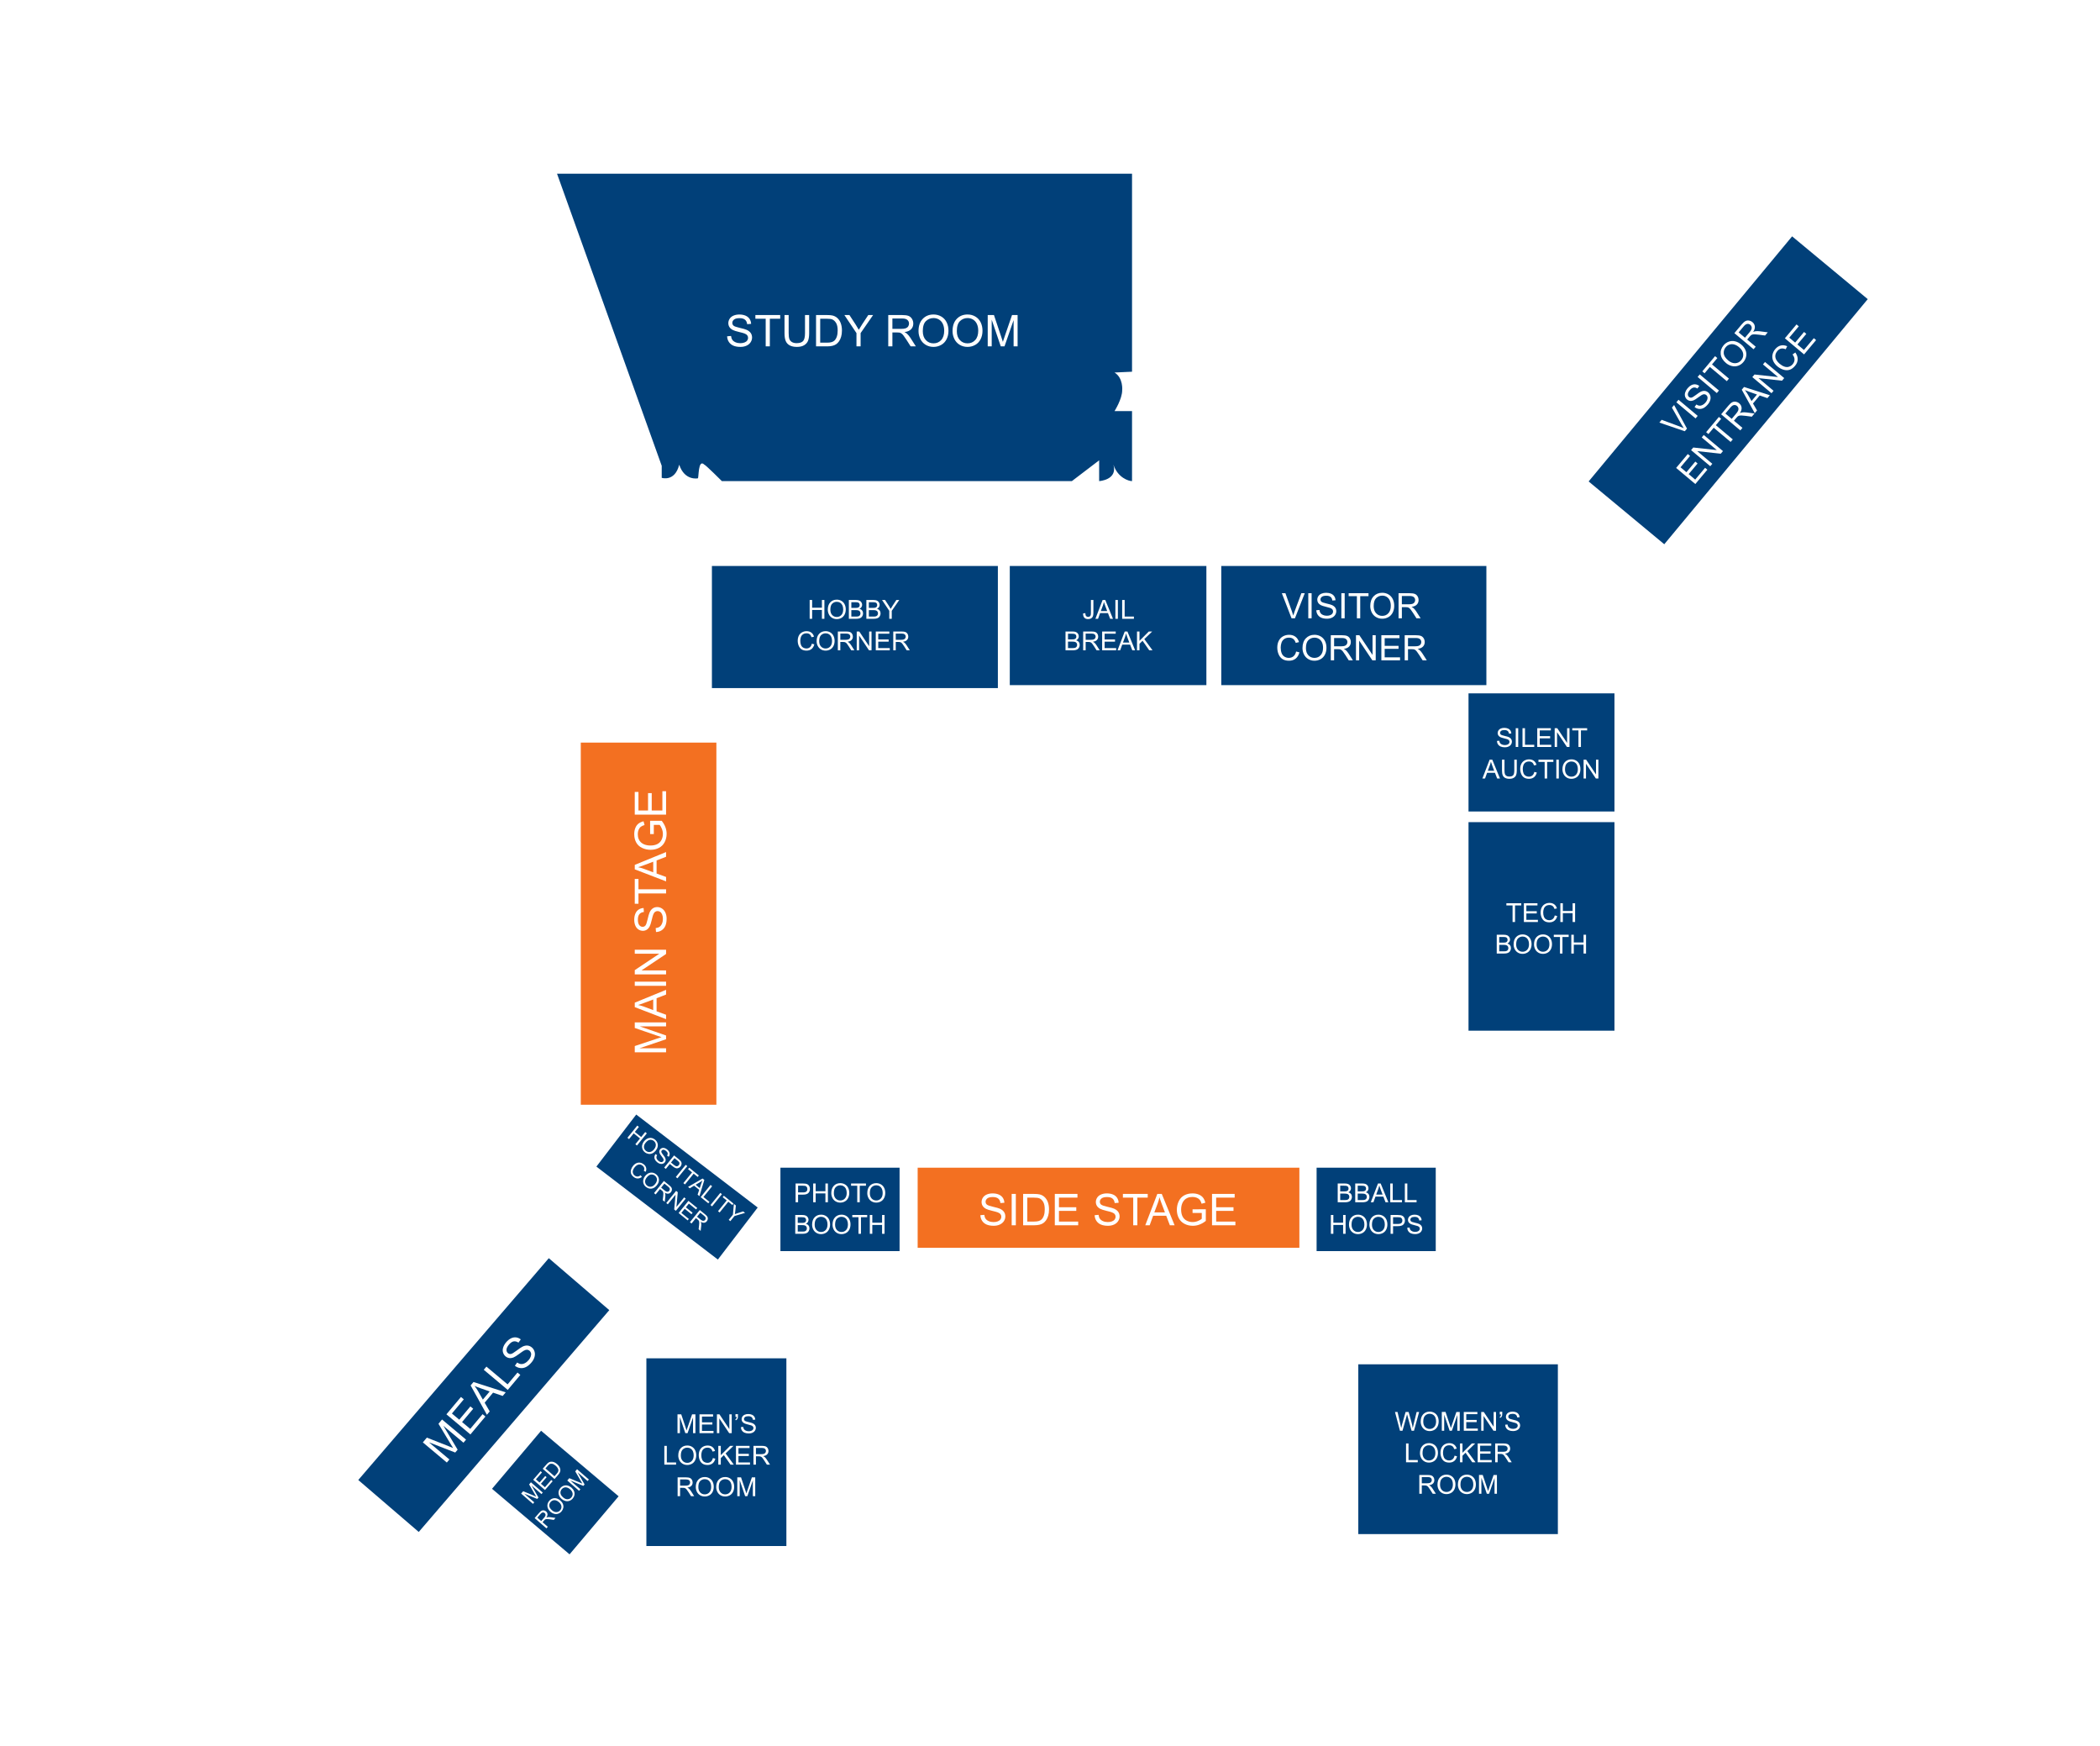 <?xml version="1.0" encoding="utf-8"?>
<!-- Generator: Adobe Illustrator 16.0.4, SVG Export Plug-In . SVG Version: 6.00 Build 0)  -->
<!DOCTYPE svg PUBLIC "-//W3C//DTD SVG 1.0//EN" "http://www.w3.org/TR/2001/REC-SVG-20010904/DTD/svg10.dtd">
<svg version="1.0" id="AREAS" xmlns="http://www.w3.org/2000/svg" xmlns:xlink="http://www.w3.org/1999/xlink" x="0px" y="0px"
	 width="480px" height="398.88px" viewBox="0 0 480 398.88" enable-background="new 0 0 480 398.88" xml:space="preserve">
<path id="WOMENS_LOCKER_ROOM" fill="#014079" d="M326.815,338.859c-0.146,0.055-0.35,0.081-0.609,0.081h-1.222v-1.421h1.359
	c0.318,0,0.551,0.065,0.698,0.196s0.222,0.298,0.222,0.501c0,0.139-0.038,0.268-0.114,0.385
	C327.073,338.72,326.962,338.806,326.815,338.859z M327.392,330.473c-0.228-0.145-0.482-0.216-0.766-0.216
	c-0.402,0-0.748,0.139-1.039,0.415c-0.289,0.276-0.435,0.737-0.435,1.384c0,0.518,0.14,0.926,0.417,1.224
	c0.279,0.298,0.628,0.446,1.048,0.446c0.428,0,0.779-0.15,1.056-0.451s0.415-0.728,0.415-1.28c0-0.35-0.06-0.654-0.177-0.916
	C327.792,330.819,327.619,330.616,327.392,330.473z M331.393,337.673c-0.228-0.145-0.482-0.216-0.766-0.216
	c-0.402,0-0.748,0.139-1.039,0.415c-0.289,0.276-0.435,0.737-0.435,1.384c0,0.518,0.14,0.926,0.417,1.224
	c0.279,0.298,0.628,0.446,1.048,0.446c0.428,0,0.779-0.15,1.056-0.451s0.415-0.728,0.415-1.28c0-0.35-0.06-0.654-0.177-0.916
	C331.793,338.019,331.62,337.816,331.393,337.673z M336.06,337.673c-0.228-0.145-0.482-0.216-0.766-0.216
	c-0.402,0-0.748,0.139-1.039,0.415c-0.289,0.276-0.435,0.737-0.435,1.384c0,0.518,0.14,0.926,0.417,1.224
	c0.279,0.298,0.628,0.446,1.048,0.446c0.428,0,0.779-0.15,1.056-0.451s0.415-0.728,0.415-1.28c0-0.35-0.06-0.654-0.177-0.916
	C336.46,338.019,336.287,337.816,336.06,337.673z M326.781,326.526c0.428,0,0.779-0.15,1.056-0.451s0.415-0.728,0.415-1.28
	c0-0.35-0.06-0.654-0.177-0.916c-0.119-0.26-0.292-0.463-0.52-0.605c-0.228-0.145-0.482-0.216-0.766-0.216
	c-0.402,0-0.748,0.139-1.039,0.415c-0.289,0.276-0.435,0.737-0.435,1.384c0,0.518,0.14,0.926,0.417,1.224
	C326.013,326.377,326.361,326.526,326.781,326.526z M356.085,311.752v38.799h-45.617v-38.799H356.085z M343.079,323.212
	c-0.006,0.162-0.035,0.29-0.086,0.383c-0.053,0.093-0.131,0.16-0.236,0.203l0.129,0.208c0.178-0.08,0.309-0.199,0.393-0.357
	c0.061-0.115,0.091-0.304,0.091-0.565V322.6h-0.565v0.612H343.079z M338.564,326.939h0.545v-3.375l2.256,3.375h0.583v-4.295h-0.545
	v3.372l-2.256-3.372h-0.583V326.939z M334.58,326.939h3.205v-0.507h-2.637v-1.462h2.376v-0.504h-2.376v-1.315h2.537v-0.507h-3.105
	V326.939z M333.716,334.139h0.568v-1.488l0.703-0.686l1.529,2.174h0.75l-1.881-2.555l1.802-1.74h-0.771l-2.133,2.13v-2.13h-0.568
	V334.139z M324.73,324.847c0,0.377,0.082,0.734,0.246,1.072s0.405,0.604,0.724,0.8s0.68,0.293,1.084,0.293
	c0.373,0,0.721-0.088,1.043-0.265s0.571-0.438,0.747-0.781s0.264-0.733,0.264-1.169c0-0.43-0.083-0.813-0.251-1.153
	c-0.166-0.338-0.409-0.603-0.728-0.792s-0.676-0.284-1.072-0.284c-0.605,0-1.1,0.202-1.482,0.605S324.73,324.134,324.73,324.847z
	 M324.062,333.632h-2.115v-3.788h-0.568v4.295h2.684V333.632z M324.373,322.644h-0.571l-0.674,2.76
	c-0.088,0.352-0.159,0.663-0.214,0.935c-0.068-0.475-0.18-0.981-0.334-1.521l-0.615-2.174h-0.686l-0.817,2.9
	c-0.02,0.07-0.084,0.335-0.193,0.794c-0.051-0.291-0.111-0.584-0.182-0.879l-0.653-2.815h-0.583l1.14,4.295h0.58l0.911-3.272
	c0.039-0.139,0.081-0.307,0.126-0.504c0.014,0.062,0.059,0.23,0.135,0.504l0.905,3.272h0.548L324.373,322.644z M328.201,341.339
	l-0.747-1.169c-0.148-0.229-0.306-0.419-0.472-0.571c-0.078-0.07-0.192-0.142-0.343-0.214c0.412-0.057,0.717-0.189,0.914-0.398
	s0.296-0.466,0.296-0.771c0-0.236-0.06-0.452-0.179-0.647s-0.278-0.331-0.478-0.409c-0.199-0.076-0.49-0.115-0.873-0.115h-1.904
	v4.295h0.568v-1.907h0.659c0.146,0,0.252,0.007,0.316,0.021c0.088,0.021,0.174,0.06,0.26,0.114c0.084,0.055,0.181,0.15,0.288,0.287
	s0.244,0.334,0.41,0.592l0.568,0.894H328.201z M328.41,333.167c0.176-0.344,0.264-0.733,0.264-1.169c0-0.43-0.083-0.813-0.251-1.153
	c-0.166-0.338-0.409-0.603-0.728-0.792s-0.676-0.284-1.072-0.284c-0.605,0-1.1,0.202-1.482,0.605s-0.574,0.961-0.574,1.674
	c0,0.377,0.082,0.734,0.246,1.072s0.405,0.604,0.724,0.8s0.68,0.293,1.084,0.293c0.373,0,0.721-0.088,1.043-0.265
	S328.234,333.51,328.41,333.167z M332.675,339.198c0-0.43-0.083-0.813-0.251-1.153c-0.166-0.338-0.409-0.603-0.728-0.792
	s-0.676-0.284-1.072-0.284c-0.605,0-1.1,0.202-1.482,0.605s-0.574,0.961-0.574,1.674c0,0.377,0.082,0.734,0.246,1.072
	s0.405,0.604,0.724,0.8s0.68,0.293,1.084,0.293c0.373,0,0.721-0.088,1.043-0.265s0.571-0.438,0.747-0.781
	S332.675,339.633,332.675,339.198z M333.039,332.777l-0.568-0.144c-0.078,0.361-0.228,0.634-0.448,0.817s-0.49,0.275-0.809,0.275
	c-0.262,0-0.505-0.067-0.729-0.202s-0.391-0.338-0.496-0.611c-0.107-0.271-0.16-0.591-0.16-0.956c0-0.283,0.045-0.558,0.135-0.825
	c0.09-0.266,0.245-0.479,0.467-0.637s0.498-0.237,0.828-0.237c0.287,0,0.525,0.071,0.715,0.214s0.334,0.37,0.434,0.683l0.56-0.132
	c-0.115-0.396-0.319-0.704-0.612-0.923s-0.654-0.328-1.084-0.328c-0.379,0-0.727,0.087-1.041,0.259
	c-0.316,0.174-0.56,0.427-0.73,0.76s-0.256,0.723-0.256,1.17c0,0.41,0.075,0.794,0.227,1.151s0.373,0.631,0.662,0.819
	c0.291,0.188,0.667,0.282,1.13,0.282c0.447,0,0.825-0.122,1.136-0.368C332.705,333.6,332.92,333.244,333.039,332.777z
	 M333.104,323.344v3.595h0.548v-4.295h-0.765l-1.028,2.988c-0.104,0.303-0.18,0.532-0.229,0.688
	c-0.043-0.141-0.111-0.353-0.205-0.636l-1.017-3.041h-0.855v4.295h0.548v-3.656l1.242,3.656h0.513L333.104,323.344z
	 M337.342,339.198c0-0.43-0.083-0.813-0.251-1.153c-0.166-0.338-0.409-0.603-0.728-0.792s-0.676-0.284-1.072-0.284
	c-0.605,0-1.1,0.202-1.482,0.605s-0.574,0.961-0.574,1.674c0,0.377,0.082,0.734,0.246,1.072s0.405,0.604,0.724,0.8
	s0.68,0.293,1.084,0.293c0.373,0,0.721-0.088,1.043-0.265s0.571-0.438,0.747-0.781S337.342,339.633,337.342,339.198z
	 M337.753,334.139h3.205v-0.507h-2.637v-1.462h2.376v-0.504h-2.376v-1.315h2.537v-0.507h-3.105V334.139z M342.155,337.044h-0.765
	l-1.028,2.988c-0.104,0.303-0.18,0.532-0.229,0.688c-0.043-0.141-0.111-0.353-0.205-0.636l-1.017-3.041h-0.855v4.295h0.548v-3.656
	l1.242,3.656h0.513l1.248-3.595v3.595h0.548V337.044z M345.537,334.139l-0.747-1.169c-0.148-0.229-0.306-0.419-0.472-0.571
	c-0.078-0.07-0.192-0.142-0.343-0.214c0.412-0.057,0.717-0.189,0.914-0.398s0.296-0.466,0.296-0.771c0-0.236-0.06-0.452-0.179-0.647
	s-0.278-0.331-0.478-0.409c-0.199-0.076-0.49-0.115-0.873-0.115h-1.904v4.295h0.568v-1.907h0.659c0.146,0,0.252,0.007,0.316,0.021
	c0.088,0.021,0.174,0.06,0.26,0.114c0.084,0.055,0.181,0.15,0.288,0.287s0.244,0.334,0.41,0.592l0.568,0.894H345.537z
	 M347.462,325.726c0-0.23-0.06-0.434-0.179-0.611c-0.119-0.176-0.304-0.322-0.554-0.438c-0.172-0.078-0.489-0.169-0.95-0.273
	c-0.463-0.104-0.748-0.207-0.857-0.307c-0.111-0.1-0.167-0.227-0.167-0.381c0-0.178,0.078-0.33,0.235-0.455
	c0.157-0.127,0.408-0.189,0.752-0.189c0.33,0,0.579,0.069,0.748,0.208s0.269,0.344,0.298,0.615l0.545-0.041
	c-0.01-0.252-0.08-0.478-0.211-0.677s-0.317-0.35-0.562-0.453c-0.242-0.102-0.523-0.153-0.842-0.153
	c-0.289,0-0.552,0.049-0.788,0.146s-0.416,0.241-0.539,0.429c-0.123,0.189-0.185,0.392-0.185,0.608c0,0.197,0.05,0.376,0.15,0.534
	c0.101,0.16,0.254,0.293,0.459,0.4c0.158,0.084,0.435,0.174,0.829,0.268c0.395,0.096,0.649,0.165,0.765,0.21
	c0.18,0.068,0.309,0.153,0.387,0.253c0.078,0.102,0.117,0.219,0.117,0.354c0,0.133-0.041,0.256-0.121,0.367
	c-0.082,0.113-0.205,0.201-0.371,0.266s-0.357,0.097-0.574,0.097c-0.244,0-0.464-0.042-0.659-0.128
	c-0.195-0.084-0.34-0.195-0.433-0.334c-0.093-0.137-0.151-0.313-0.177-0.528l-0.536,0.047c0.008,0.287,0.086,0.545,0.236,0.772
	c0.148,0.228,0.354,0.397,0.617,0.511s0.589,0.17,0.978,0.17c0.307,0,0.582-0.057,0.827-0.169c0.245-0.111,0.434-0.27,0.564-0.471
	C347.396,326.169,347.462,325.955,347.462,325.726z M344.485,331.401c0.076-0.117,0.114-0.246,0.114-0.385
	c0-0.203-0.074-0.37-0.222-0.501s-0.38-0.196-0.698-0.196h-1.359v1.421h1.222c0.26,0,0.463-0.026,0.609-0.081
	C344.298,331.606,344.409,331.52,344.485,331.401z"/>
<path id="VISITOR_ENTRANCE" fill="#014079" d="M397.334,93.213c0.055,0.179,0.048,0.367-0.023,0.562
	c-0.07,0.195-0.217,0.425-0.439,0.691l-1.047,1.248l-1.451-1.218l1.164-1.389c0.273-0.325,0.539-0.507,0.799-0.545
	c0.262-0.038,0.495,0.03,0.702,0.204C397.18,92.885,397.278,93.035,397.334,93.213z M400.35,91.64l1.248-1.487l-1.6-0.562
	c-0.486-0.169-0.876-0.321-1.17-0.452c0.234,0.292,0.447,0.605,0.639,0.939L400.35,91.64z M395.036,82.375
	c0.529,0.444,1.063,0.65,1.607,0.622c0.543-0.029,0.995-0.258,1.354-0.687c0.366-0.437,0.514-0.925,0.443-1.465
	c-0.07-0.54-0.387-1.046-0.951-1.521c-0.357-0.299-0.721-0.5-1.088-0.604c-0.367-0.104-0.723-0.1-1.064,0.01
	c-0.341,0.11-0.633,0.309-0.875,0.598c-0.346,0.411-0.501,0.883-0.467,1.416C394.029,81.277,394.376,81.821,395.036,82.375z
	 M400.341,75.23c0.071-0.196,0.077-0.383,0.022-0.562s-0.154-0.328-0.295-0.447c-0.208-0.174-0.441-0.242-0.701-0.204
	s-0.527,0.22-0.8,0.545l-1.165,1.389l1.451,1.218l1.047-1.248C400.124,75.656,400.27,75.425,400.341,75.23z M426.912,68.356
	l-46.508,56.008l-17.287-14.348l46.508-56.008L426.912,68.356z M396.43,76.125l4.388,3.681l0.487-0.581l-1.948-1.634l0.565-0.673
	c0.125-0.149,0.223-0.252,0.291-0.306c0.098-0.072,0.211-0.127,0.34-0.167c0.129-0.04,0.309-0.056,0.541-0.049
	c0.231,0.008,0.549,0.037,0.955,0.088l1.4,0.185l0.612-0.73l-1.835-0.238c-0.36-0.044-0.689-0.047-0.987-0.008
	c-0.14,0.02-0.31,0.076-0.513,0.167c0.297-0.469,0.422-0.895,0.377-1.275s-0.223-0.702-0.533-0.962
	c-0.242-0.203-0.512-0.327-0.814-0.373s-0.578,0-0.826,0.138c-0.25,0.138-0.539,0.401-0.867,0.792L396.43,76.125z M393.308,80.944
	c0.083,0.737,0.489,1.411,1.218,2.021c0.385,0.323,0.82,0.546,1.307,0.667c0.484,0.122,0.964,0.104,1.437-0.053
	c0.473-0.158,0.882-0.443,1.228-0.856c0.32-0.381,0.527-0.812,0.623-1.292c0.097-0.48,0.044-0.958-0.156-1.432
	c-0.201-0.474-0.523-0.898-0.969-1.271c-0.439-0.368-0.902-0.612-1.392-0.732c-0.489-0.12-0.967-0.098-1.433,0.064
	c-0.468,0.163-0.871,0.447-1.21,0.852C393.44,79.53,393.223,80.208,393.308,80.944z M389.099,84.863l0.519,0.434l1.212-1.445
	l3.869,3.247l0.487-0.581l-3.869-3.247l1.218-1.452l-0.519-0.434L389.099,84.863z M388.029,86.138l4.387,3.681l0.487-0.581
	l-4.388-3.681L388.029,86.138z M385.162,90.596c0.088,0.287,0.242,0.523,0.463,0.709c0.201,0.168,0.428,0.27,0.676,0.304
	c0.248,0.034,0.516-0.009,0.801-0.126c0.223-0.089,0.55-0.294,0.984-0.617c0.436-0.323,0.727-0.522,0.87-0.602
	c0.224-0.125,0.421-0.184,0.59-0.178c0.17,0.006,0.323,0.067,0.462,0.183c0.135,0.113,0.226,0.26,0.271,0.439
	c0.044,0.179,0.029,0.38-0.048,0.605c-0.077,0.226-0.207,0.448-0.394,0.669c-0.209,0.249-0.44,0.438-0.695,0.564
	c-0.254,0.127-0.49,0.179-0.711,0.155c-0.221-0.023-0.451-0.114-0.691-0.272l-0.412,0.587c0.301,0.238,0.63,0.378,0.99,0.421
	c0.361,0.042,0.711-0.022,1.053-0.193c0.341-0.171,0.678-0.455,1.011-0.853c0.263-0.313,0.441-0.643,0.536-0.99
	c0.097-0.347,0.097-0.673,0.002-0.98c-0.094-0.307-0.258-0.558-0.49-0.754c-0.236-0.198-0.495-0.312-0.777-0.341
	c-0.283-0.029-0.592,0.034-0.922,0.19c-0.229,0.109-0.592,0.354-1.096,0.736c-0.503,0.382-0.852,0.587-1.047,0.613
	c-0.197,0.028-0.374-0.023-0.532-0.156c-0.182-0.153-0.269-0.363-0.263-0.631c0.006-0.269,0.156-0.579,0.451-0.93
	c0.283-0.337,0.567-0.532,0.854-0.586c0.287-0.054,0.58,0.02,0.883,0.223l0.426-0.592c-0.266-0.206-0.557-0.328-0.872-0.364
	s-0.63,0.024-0.943,0.185c-0.312,0.161-0.606,0.403-0.879,0.729c-0.248,0.295-0.423,0.605-0.525,0.93
	C385.082,90.002,385.076,90.309,385.162,90.596z M383.17,91.928l4.388,3.681l0.487-0.581l-4.388-3.681L383.17,91.928z
	 M385.097,98.541l0.5-0.595l-2.946-5.398l-0.497,0.593l2.192,3.858c0.164,0.291,0.338,0.57,0.52,0.839
	c-0.275-0.125-0.578-0.25-0.91-0.373l-4.145-1.534l-0.527,0.628L385.097,98.541z M390.252,107.332l-0.518-0.434l-2.26,2.693
	l-1.493-1.253l2.036-2.427l-0.515-0.432l-2.036,2.427l-1.344-1.127l2.174-2.591l-0.518-0.434l-2.661,3.172l4.387,3.681
	L390.252,107.332z M393.82,103.079l-4.387-3.681l-0.467,0.557l3.443,2.89l-5.377-0.586l-0.5,0.596l4.387,3.681l0.467-0.557
	l-3.447-2.892l5.381,0.588L393.82,103.079z M396.062,100.407l-3.869-3.247l1.217-1.451l-0.518-0.434l-2.917,3.477l0.518,0.434
	l1.213-1.445l3.869,3.247L396.062,100.407z M401.031,94.485l-1.834-0.238c-0.361-0.044-0.689-0.048-0.988-0.008
	c-0.139,0.02-0.309,0.076-0.512,0.167c0.295-0.469,0.421-0.895,0.377-1.275c-0.045-0.38-0.223-0.701-0.534-0.962
	c-0.241-0.203-0.513-0.327-0.814-0.373c-0.302-0.045-0.577,0-0.827,0.138c-0.249,0.138-0.537,0.401-0.865,0.792l-1.633,1.945
	l4.387,3.681l0.487-0.581l-1.948-1.634l0.565-0.673c0.126-0.15,0.222-0.252,0.292-0.306c0.097-0.072,0.21-0.127,0.338-0.167
	c0.129-0.04,0.309-0.056,0.541-0.049c0.232,0.008,0.551,0.038,0.957,0.088l1.398,0.185L401.031,94.485z M404.534,90.311
	l-5.894-1.885l-0.525,0.625l2.974,5.365l0.518-0.617l-0.925-1.596l1.539-1.834l1.758,0.603L404.534,90.311z M407.818,86.397
	l-4.387-3.681l-0.467,0.557l3.443,2.89l-5.377-0.586l-0.5,0.595l4.387,3.681l0.467-0.557l-3.447-2.892l5.381,0.588L407.818,86.397z
	 M410.898,82.116c0.016-0.527-0.166-1.05-0.539-1.572l-0.635,0.458c0.302,0.39,0.452,0.775,0.451,1.158
	c-0.002,0.383-0.139,0.736-0.412,1.062c-0.224,0.267-0.501,0.458-0.832,0.572c-0.33,0.114-0.68,0.108-1.049-0.017
	s-0.74-0.343-1.113-0.657c-0.289-0.243-0.532-0.524-0.728-0.844c-0.194-0.321-0.278-0.662-0.251-1.024
	c0.029-0.362,0.185-0.711,0.468-1.048c0.246-0.293,0.522-0.476,0.831-0.547s0.664-0.024,1.068,0.142l0.346-0.685
	c-0.504-0.222-0.993-0.277-1.468-0.166c-0.475,0.112-0.896,0.387-1.264,0.826c-0.325,0.387-0.534,0.816-0.628,1.286
	c-0.094,0.471-0.045,0.936,0.149,1.396s0.519,0.881,0.976,1.265c0.42,0.352,0.876,0.603,1.371,0.755
	c0.495,0.151,0.963,0.16,1.404,0.025c0.44-0.135,0.859-0.438,1.256-0.911C410.685,83.133,410.883,82.642,410.898,82.116z
	 M412.36,80.984l2.747-3.274l-0.518-0.434l-2.26,2.693l-1.493-1.253l2.036-2.427l-0.515-0.432l-2.036,2.427l-1.344-1.127
	l2.174-2.591l-0.518-0.434l-2.661,3.172L412.36,80.984z"/>
<path id="VISITOR_CORNER" fill="#014079" d="M322.054,138.084h-1.629v-1.895h1.812c0.425,0,0.735,0.087,0.932,0.262
	s0.295,0.397,0.295,0.668c0,0.185-0.051,0.356-0.152,0.514s-0.25,0.272-0.445,0.344S322.4,138.084,322.054,138.084z
	 M301.483,145.995c-0.304-0.191-0.644-0.287-1.021-0.287c-0.536,0-0.998,0.185-1.385,0.553s-0.58,0.983-0.58,1.846
	c0,0.69,0.186,1.233,0.557,1.631s0.837,0.596,1.396,0.596c0.57,0,1.04-0.2,1.408-0.602s0.553-0.97,0.553-1.707
	c0-0.466-0.079-0.873-0.236-1.221S301.787,146.186,301.483,145.995z M307.825,147.233c0.102-0.157,0.152-0.329,0.152-0.514
	c0-0.271-0.099-0.493-0.295-0.668s-0.507-0.262-0.932-0.262h-1.812v1.895h1.629c0.347,0,0.617-0.036,0.812-0.107
	S307.724,147.39,307.825,147.233z M324.716,147.233c0.102-0.157,0.152-0.329,0.152-0.514c0-0.271-0.099-0.493-0.295-0.668
	s-0.507-0.262-0.932-0.262h-1.812v1.895h1.629c0.347,0,0.617-0.036,0.812-0.107S324.614,147.39,324.716,147.233z M339.744,129.33
	v27.227h-60.596V129.33H339.744z M308.261,136.233h1.887v5.051h0.758v-5.051h1.895v-0.676h-4.539V136.233z M306.597,141.284h0.758
	v-5.727h-0.758V141.284z M299.038,141.284h0.758v-5.727h-0.758V141.284z M292.991,135.557l2.219,5.727h0.777l2.242-5.727h-0.773
	l-1.547,4.16c-0.117,0.312-0.22,0.625-0.309,0.938c-0.081-0.292-0.181-0.604-0.301-0.938l-1.488-4.16H292.991z M297.013,149.067
	l-0.758-0.191c-0.104,0.481-0.304,0.845-0.598,1.09s-0.653,0.367-1.078,0.367c-0.349,0-0.673-0.09-0.973-0.27
	s-0.521-0.451-0.662-0.814s-0.213-0.788-0.213-1.275c0-0.378,0.06-0.744,0.18-1.1s0.327-0.639,0.623-0.85s0.663-0.316,1.104-0.316
	c0.383,0,0.7,0.095,0.953,0.285s0.445,0.493,0.578,0.91l0.746-0.176c-0.153-0.528-0.426-0.938-0.816-1.23s-0.872-0.438-1.445-0.438
	c-0.505,0-0.968,0.115-1.389,0.346s-0.745,0.567-0.973,1.012s-0.342,0.964-0.342,1.561c0,0.547,0.101,1.059,0.303,1.535
	s0.496,0.841,0.883,1.092s0.889,0.377,1.506,0.377c0.597,0,1.101-0.163,1.514-0.49S296.854,149.689,297.013,149.067z
	 M303.192,148.028c0-0.573-0.111-1.085-0.334-1.537s-0.546-0.804-0.971-1.057s-0.901-0.379-1.43-0.379
	c-0.808,0-1.466,0.269-1.977,0.807s-0.766,1.282-0.766,2.232c0,0.503,0.109,0.979,0.328,1.43s0.54,0.806,0.965,1.066
	s0.906,0.391,1.445,0.391c0.497,0,0.961-0.118,1.391-0.354s0.762-0.583,0.996-1.041S303.192,148.609,303.192,148.028z
	 M303.315,141.381c0.409,0,0.776-0.075,1.104-0.225s0.577-0.359,0.752-0.629s0.262-0.557,0.262-0.861
	c0-0.308-0.079-0.579-0.238-0.814s-0.405-0.431-0.738-0.584c-0.229-0.104-0.651-0.226-1.268-0.365s-0.997-0.275-1.143-0.408
	c-0.148-0.133-0.223-0.302-0.223-0.508c0-0.237,0.104-0.439,0.314-0.607s0.544-0.252,1.002-0.252c0.44,0,0.772,0.093,0.998,0.277
	s0.357,0.458,0.396,0.82l0.727-0.055c-0.013-0.336-0.106-0.637-0.281-0.902s-0.424-0.467-0.748-0.604s-0.698-0.205-1.123-0.205
	c-0.386,0-0.735,0.065-1.051,0.195s-0.555,0.321-0.719,0.572s-0.246,0.521-0.246,0.811c0,0.263,0.067,0.501,0.201,0.713
	s0.338,0.39,0.611,0.533c0.211,0.112,0.579,0.231,1.105,0.357s0.866,0.22,1.02,0.279c0.239,0.091,0.411,0.204,0.516,0.338
	s0.156,0.291,0.156,0.471c0,0.177-0.054,0.341-0.162,0.49s-0.272,0.268-0.494,0.354s-0.477,0.129-0.766,0.129
	c-0.325,0-0.618-0.057-0.879-0.17s-0.452-0.262-0.576-0.445s-0.202-0.419-0.236-0.705l-0.715,0.062
	c0.011,0.383,0.115,0.726,0.314,1.029s0.474,0.53,0.824,0.682S302.797,141.381,303.315,141.381z M309.228,150.883l-0.996-1.559
	c-0.198-0.305-0.407-0.559-0.629-0.762c-0.104-0.094-0.257-0.188-0.457-0.285c0.55-0.075,0.956-0.253,1.219-0.531
	s0.395-0.621,0.395-1.027c0-0.315-0.079-0.603-0.238-0.863s-0.371-0.442-0.637-0.545s-0.653-0.154-1.164-0.154h-2.539v5.727h0.758
	v-2.543h0.879c0.195,0,0.336,0.009,0.422,0.027c0.117,0.028,0.232,0.079,0.346,0.152s0.241,0.2,0.385,0.383s0.325,0.445,0.547,0.789
	l0.758,1.191H309.228z M314.45,145.157h-0.727v4.496l-3.008-4.496h-0.777v5.727h0.727v-4.5l3.008,4.5h0.777V145.157z
	 M314.495,140.991c0.425,0.261,0.906,0.391,1.445,0.391c0.497,0,0.961-0.118,1.391-0.354s0.762-0.583,0.996-1.041
	s0.352-0.978,0.352-1.559c0-0.573-0.111-1.085-0.334-1.537s-0.546-0.804-0.971-1.057s-0.901-0.379-1.43-0.379
	c-0.808,0-1.466,0.269-1.977,0.807s-0.766,1.282-0.766,2.232c0,0.503,0.109,0.979,0.328,1.43S314.07,140.73,314.495,140.991z
	 M320.013,150.208h-3.516v-1.949h3.168v-0.672h-3.168v-1.754h3.383v-0.676h-4.141v5.727h4.273V150.208z M320.425,138.741h0.879
	c0.195,0,0.336,0.009,0.422,0.027c0.117,0.028,0.232,0.079,0.346,0.152s0.241,0.2,0.385,0.383s0.325,0.445,0.547,0.789l0.758,1.191
	h0.953l-0.996-1.559c-0.198-0.305-0.407-0.559-0.629-0.762c-0.104-0.094-0.257-0.188-0.457-0.285
	c0.55-0.075,0.956-0.253,1.219-0.531s0.395-0.621,0.395-1.027c0-0.315-0.079-0.603-0.238-0.863s-0.371-0.442-0.637-0.545
	s-0.653-0.154-1.164-0.154h-2.539v5.727h0.758V138.741z M326.118,150.883l-0.996-1.559c-0.198-0.305-0.407-0.559-0.629-0.762
	c-0.104-0.094-0.257-0.188-0.457-0.285c0.55-0.075,0.956-0.253,1.219-0.531s0.395-0.621,0.395-1.027
	c0-0.315-0.079-0.603-0.238-0.863s-0.371-0.442-0.637-0.545s-0.653-0.154-1.164-0.154h-2.539v5.727h0.758v-2.543h0.879
	c0.195,0,0.336,0.009,0.422,0.027c0.117,0.028,0.232,0.079,0.346,0.152s0.241,0.2,0.385,0.383s0.325,0.445,0.547,0.789l0.758,1.191
	H326.118z M317.897,138.424c0-0.466-0.079-0.873-0.236-1.221s-0.388-0.617-0.691-0.809s-0.644-0.287-1.021-0.287
	c-0.536,0-0.998,0.185-1.385,0.553s-0.58,0.983-0.58,1.846c0,0.69,0.186,1.233,0.557,1.631s0.837,0.596,1.396,0.596
	c0.57,0,1.04-0.2,1.408-0.602S317.897,139.162,317.897,138.424z"/>
<path id="TECH_BOOTH" fill="#014079" d="M343.61,215.401h-0.929v-1.297h0.858c0.309,0,0.526,0.02,0.653,0.059
	c0.127,0.041,0.225,0.115,0.293,0.223c0.068,0.109,0.103,0.234,0.103,0.377c0,0.15-0.036,0.275-0.11,0.375
	c-0.072,0.1-0.182,0.172-0.326,0.215C344.043,215.385,343.862,215.401,343.61,215.401z M348.791,214.225
	c-0.228-0.145-0.482-0.215-0.766-0.215c-0.402,0-0.748,0.139-1.039,0.414c-0.289,0.277-0.435,0.738-0.435,1.385
	c0,0.518,0.14,0.926,0.417,1.223c0.279,0.299,0.628,0.447,1.048,0.447c0.428,0,0.779-0.15,1.056-0.451s0.415-0.729,0.415-1.281
	c0-0.35-0.06-0.654-0.177-0.916C349.191,214.571,349.019,214.368,348.791,214.225z M344.303,215.979
	c-0.146-0.047-0.354-0.07-0.628-0.07h-0.993v1.477h1.069c0.184,0,0.312-0.008,0.387-0.021c0.131-0.023,0.24-0.062,0.328-0.117
	s0.16-0.133,0.217-0.238c0.057-0.104,0.085-0.225,0.085-0.361c0-0.16-0.041-0.299-0.123-0.418
	C344.562,216.112,344.448,216.028,344.303,215.979z M353.458,214.225c-0.228-0.145-0.482-0.215-0.766-0.215
	c-0.402,0-0.748,0.139-1.039,0.414c-0.289,0.277-0.435,0.738-0.435,1.385c0,0.518,0.14,0.926,0.417,1.223
	c0.279,0.299,0.628,0.447,1.048,0.447c0.428,0,0.779-0.15,1.056-0.451s0.415-0.729,0.415-1.281c0-0.35-0.06-0.654-0.177-0.916
	C353.858,214.571,353.686,214.368,353.458,214.225z M369.021,187.869v47.647H335.66v-47.647H369.021z M356.655,210.692h0.568v-2.025
	h2.232v2.025h0.568v-4.295h-0.568v1.764h-2.232v-1.764h-0.568V210.692z M352.141,208.512c0,0.41,0.075,0.793,0.227,1.15
	s0.373,0.631,0.662,0.82c0.291,0.188,0.667,0.281,1.13,0.281c0.447,0,0.825-0.121,1.136-0.367c0.309-0.244,0.523-0.602,0.643-1.068
	l-0.568-0.143c-0.078,0.361-0.228,0.633-0.448,0.816s-0.49,0.275-0.809,0.275c-0.262,0-0.505-0.066-0.729-0.201
	s-0.391-0.338-0.496-0.611c-0.107-0.271-0.16-0.592-0.16-0.957c0-0.283,0.045-0.557,0.135-0.824c0.09-0.266,0.245-0.479,0.467-0.637
	s0.498-0.238,0.828-0.238c0.287,0,0.525,0.072,0.715,0.215s0.334,0.369,0.434,0.682l0.56-0.131
	c-0.115-0.396-0.319-0.705-0.612-0.924s-0.654-0.328-1.084-0.328c-0.379,0-0.727,0.088-1.041,0.26
	c-0.316,0.174-0.56,0.426-0.73,0.76C352.226,207.674,352.141,208.065,352.141,208.512z M348.314,210.692h3.205v-0.508h-2.637v-1.461
	h2.376v-0.504h-2.376v-1.316h2.537v-0.506h-3.105V210.692z M345.356,216.647c0-0.25-0.07-0.467-0.21-0.65s-0.339-0.314-0.599-0.391
	c0.201-0.1,0.352-0.23,0.451-0.393s0.149-0.334,0.149-0.518c0-0.197-0.057-0.387-0.168-0.568c-0.113-0.18-0.269-0.312-0.467-0.4
	c-0.198-0.086-0.461-0.131-0.789-0.131h-1.611v4.295h1.638c0.273,0,0.504-0.023,0.692-0.072c0.188-0.047,0.346-0.117,0.471-0.211
	s0.23-0.229,0.314-0.4C345.314,217.034,345.356,216.848,345.356,216.647z M345.73,206.903v3.789h0.568v-3.789h1.421v-0.506h-3.404
	v0.506H345.73z M350.073,215.75c0-0.43-0.083-0.814-0.251-1.154c-0.166-0.338-0.409-0.602-0.728-0.791s-0.676-0.285-1.072-0.285
	c-0.605,0-1.1,0.203-1.482,0.605c-0.383,0.404-0.574,0.961-0.574,1.674c0,0.377,0.082,0.734,0.246,1.072s0.405,0.605,0.724,0.801
	s0.68,0.293,1.084,0.293c0.373,0,0.721-0.088,1.043-0.266c0.322-0.176,0.571-0.438,0.747-0.781S350.073,216.186,350.073,215.75z
	 M354.74,215.75c0-0.43-0.083-0.814-0.251-1.154c-0.166-0.338-0.409-0.602-0.728-0.791s-0.676-0.285-1.072-0.285
	c-0.605,0-1.1,0.203-1.482,0.605c-0.383,0.404-0.574,0.961-0.574,1.674c0,0.377,0.082,0.734,0.246,1.072s0.405,0.605,0.724,0.801
	s0.68,0.293,1.084,0.293c0.373,0,0.721-0.088,1.043-0.266c0.322-0.176,0.571-0.438,0.747-0.781S354.74,216.186,354.74,215.75z
	 M358.555,213.596h-3.404v0.508h1.415v3.787h0.568v-3.787h1.421V213.596z M362.524,213.596h-0.568v1.764h-2.232v-1.764h-0.568v4.295
	h0.568v-2.023h2.232v2.023h0.568V213.596z"/>
<path id="STUDY_ROOM" fill="#014079" d="M191.098,73.788c0.246,0.402,0.369,0.978,0.369,1.727c0,0.54-0.062,1-0.188,1.379
	c-0.126,0.38-0.301,0.682-0.525,0.906c-0.159,0.159-0.373,0.283-0.643,0.371c-0.268,0.088-0.639,0.132-1.11,0.132h-1.528v-5.469
	h1.504c0.563,0,0.972,0.049,1.226,0.146C190.554,73.117,190.853,73.387,191.098,73.788z M258.75,84.94l-4.003,0.183
	c2.043,1.25,1.753,4.063,1.753,4.063c0,1.996-1.75,4.748-1.75,4.748h4v16.004c-0.75-0.001-3.25-0.749-4.25-3.749
	c1,3.5-3.266,3.749-3.266,3.749v-4.749L245,109.938h-80c0,0-3.75-3.749-4-3.749c-1.5-1.5-1.25,3.25-1.5,3.111
	c0,0-3,0.639-4.25-3.111c-1,4-4,3-4,3v-2.75l-23.931-66.75H258.75V84.94z M171.901,77.126c0-0.384-0.1-0.724-0.298-1.018
	c-0.198-0.295-0.506-0.538-0.923-0.73c-0.286-0.13-0.814-0.282-1.585-0.457c-0.77-0.174-1.245-0.344-1.428-0.51
	c-0.186-0.166-0.278-0.378-0.278-0.635c0-0.296,0.131-0.549,0.394-0.76c0.262-0.209,0.679-0.314,1.252-0.314
	c0.55,0,0.966,0.115,1.248,0.347c0.281,0.231,0.446,0.573,0.495,1.025l0.908-0.068c-0.017-0.42-0.134-0.796-0.352-1.128
	s-0.53-0.584-0.935-0.754c-0.406-0.172-0.874-0.257-1.404-0.257c-0.481,0-0.92,0.081-1.313,0.244s-0.693,0.401-0.898,0.716
	c-0.205,0.313-0.308,0.651-0.308,1.013c0,0.329,0.084,0.626,0.252,0.892c0.167,0.265,0.422,0.487,0.764,0.666
	c0.264,0.14,0.725,0.289,1.382,0.447c0.657,0.157,1.082,0.273,1.274,0.349c0.3,0.114,0.515,0.255,0.645,0.423
	c0.13,0.167,0.195,0.363,0.195,0.588c0,0.222-0.067,0.426-0.203,0.613c-0.135,0.187-0.341,0.334-0.617,0.441
	s-0.596,0.161-0.957,0.161c-0.407,0-0.773-0.071-1.099-0.212c-0.325-0.143-0.565-0.328-0.72-0.557
	c-0.155-0.23-0.254-0.523-0.296-0.882l-0.894,0.078c0.013,0.479,0.145,0.907,0.393,1.286c0.25,0.38,0.593,0.664,1.031,0.853
	c0.438,0.188,0.98,0.283,1.628,0.283c0.511,0,0.971-0.094,1.38-0.28c0.408-0.188,0.722-0.449,0.939-0.787
	C171.792,77.866,171.901,77.507,171.901,77.126z M178.332,71.989h-5.674v0.845h2.358v6.313h0.947v-6.313h2.368V71.989z
	 M184.948,71.989h-0.947v4.131c0,0.898-0.148,1.506-0.444,1.821s-0.793,0.474-1.489,0.474c-0.407,0-0.751-0.08-1.033-0.239
	c-0.281-0.159-0.479-0.387-0.596-0.681c-0.115-0.295-0.173-0.753-0.173-1.375v-4.131h-0.947v4.136c0,0.759,0.091,1.356,0.273,1.794
	c0.183,0.438,0.486,0.772,0.913,1.004s0.975,0.347,1.646,0.347c0.69,0,1.247-0.133,1.673-0.397c0.424-0.266,0.718-0.61,0.881-1.033
	s0.244-0.994,0.244-1.714V71.989z M192.443,75.529c0-0.638-0.094-1.205-0.281-1.702c-0.187-0.496-0.469-0.903-0.847-1.223
	c-0.29-0.247-0.64-0.418-1.05-0.513c-0.293-0.068-0.718-0.103-1.274-0.103h-2.466v7.158h2.583c0.433,0,0.816-0.041,1.149-0.122
	c0.334-0.081,0.619-0.201,0.855-0.358c0.235-0.158,0.453-0.375,0.651-0.65c0.198-0.274,0.361-0.622,0.488-1.042
	S192.443,76.073,192.443,75.529z M199.567,71.989h-1.104l-1.387,2.104c-0.306,0.469-0.566,0.891-0.781,1.265
	c-0.225-0.403-0.467-0.808-0.728-1.211l-1.411-2.158h-1.152l2.759,4.126v3.032h0.947v-3.032L199.567,71.989z M209.338,79.147
	l-1.245-1.948c-0.247-0.381-0.51-0.698-0.786-0.952c-0.13-0.117-0.32-0.236-0.571-0.356c0.687-0.095,1.194-0.315,1.523-0.664
	s0.493-0.776,0.493-1.284c0-0.394-0.1-0.754-0.298-1.079s-0.464-0.553-0.796-0.681c-0.332-0.129-0.817-0.193-1.455-0.193h-3.174
	v7.158h0.947v-3.179h1.099c0.244,0,0.42,0.012,0.527,0.034c0.146,0.036,0.291,0.1,0.432,0.19c0.143,0.091,0.303,0.251,0.481,0.479
	s0.407,0.557,0.684,0.986l0.947,1.489H209.338z M216.794,75.578c0-0.716-0.14-1.356-0.417-1.921
	c-0.279-0.565-0.684-1.006-1.214-1.321s-1.126-0.474-1.787-0.474c-1.009,0-1.833,0.336-2.471,1.008
	c-0.638,0.673-0.957,1.603-0.957,2.791c0,0.628,0.137,1.224,0.41,1.787s0.676,1.008,1.206,1.333s1.133,0.488,1.807,0.488
	c0.622,0,1.201-0.147,1.738-0.442c0.537-0.294,0.952-0.728,1.245-1.301S216.794,76.304,216.794,75.578z M224.572,75.578
	c0-0.716-0.14-1.356-0.417-1.921c-0.279-0.565-0.684-1.006-1.214-1.321s-1.126-0.474-1.787-0.474c-1.009,0-1.833,0.336-2.471,1.008
	c-0.638,0.673-0.957,1.603-0.957,2.791c0,0.628,0.137,1.224,0.41,1.787s0.676,1.008,1.206,1.333s1.133,0.488,1.807,0.488
	c0.622,0,1.201-0.147,1.738-0.442c0.537-0.294,0.952-0.728,1.245-1.301S224.572,76.304,224.572,75.578z M232.595,71.989h-1.274
	l-1.714,4.98c-0.173,0.505-0.3,0.887-0.381,1.147c-0.071-0.234-0.186-0.588-0.342-1.06l-1.694-5.068h-1.426v7.158h0.913v-6.094
	l2.07,6.094h0.854l2.08-5.991v5.991h0.913V71.989z M214.658,73.036c-0.38-0.238-0.806-0.358-1.277-0.358
	c-0.671,0-1.248,0.23-1.73,0.69c-0.484,0.461-0.726,1.23-0.726,2.308c0,0.862,0.231,1.542,0.696,2.038
	c0.463,0.497,1.045,0.745,1.745,0.745c0.713,0,1.3-0.251,1.761-0.752c0.46-0.501,0.69-1.213,0.69-2.134
	c0-0.583-0.099-1.092-0.296-1.525C215.325,73.612,215.037,73.276,214.658,73.036z M222.437,73.036
	c-0.38-0.238-0.806-0.358-1.277-0.358c-0.671,0-1.248,0.23-1.73,0.69c-0.484,0.461-0.726,1.23-0.726,2.308
	c0,0.862,0.231,1.542,0.696,2.038c0.463,0.497,1.045,0.745,1.745,0.745c0.713,0,1.3-0.251,1.761-0.752
	c0.46-0.501,0.69-1.213,0.69-2.134c0-0.583-0.099-1.092-0.296-1.525C223.104,73.612,222.815,73.276,222.437,73.036z M207.585,74.585
	c0.127-0.197,0.19-0.411,0.19-0.643c0-0.339-0.123-0.617-0.368-0.835c-0.246-0.218-0.635-0.327-1.165-0.327h-2.266v2.368h2.036
	c0.433,0,0.771-0.045,1.016-0.134C207.272,74.925,207.458,74.781,207.585,74.585z"/>
<path id="SILENT_AUCTION" fill="#014079" d="M341.079,174.937l0.448,1.189h-1.456l0.472-1.26c0.1-0.271,0.177-0.545,0.231-0.82
	C340.841,174.279,340.942,174.576,341.079,174.937z M359.956,174.224c-0.228-0.145-0.482-0.216-0.766-0.216
	c-0.402,0-0.748,0.139-1.039,0.415c-0.289,0.276-0.435,0.737-0.435,1.384c0,0.518,0.14,0.926,0.417,1.224
	c0.279,0.298,0.628,0.446,1.048,0.446c0.428,0,0.779-0.15,1.056-0.451s0.415-0.728,0.415-1.28c0-0.35-0.06-0.654-0.177-0.916
	C360.356,174.57,360.184,174.367,359.956,174.224z M369.021,158.44v27H335.66v-27H369.021z M348,170.69h2.684v-0.507h-2.115v-3.788
	H348V170.69z M342.852,177.89l-1.758-4.295h-0.612l-1.649,4.295h0.604l0.472-1.301h1.796l0.501,1.301H342.852z M343.015,170.593
	c0.263,0.113,0.589,0.17,0.978,0.17c0.307,0,0.582-0.057,0.827-0.169c0.245-0.111,0.434-0.27,0.564-0.471
	c0.131-0.203,0.196-0.418,0.196-0.646c0-0.23-0.06-0.434-0.179-0.611c-0.119-0.176-0.304-0.322-0.554-0.438
	c-0.172-0.078-0.489-0.169-0.95-0.273c-0.463-0.104-0.748-0.207-0.857-0.307c-0.111-0.1-0.167-0.227-0.167-0.381
	c0-0.178,0.078-0.33,0.235-0.455c0.157-0.127,0.408-0.189,0.752-0.189c0.33,0,0.579,0.069,0.748,0.208s0.269,0.344,0.298,0.615
	l0.545-0.041c-0.01-0.252-0.08-0.478-0.211-0.677s-0.317-0.35-0.562-0.453c-0.242-0.102-0.523-0.153-0.842-0.153
	c-0.289,0-0.552,0.049-0.788,0.146s-0.416,0.241-0.539,0.429c-0.123,0.189-0.185,0.392-0.185,0.608c0,0.197,0.05,0.376,0.15,0.534
	c0.101,0.16,0.254,0.293,0.459,0.4c0.158,0.084,0.435,0.174,0.829,0.268c0.395,0.096,0.649,0.165,0.765,0.21
	c0.18,0.068,0.309,0.153,0.387,0.253c0.078,0.102,0.117,0.219,0.117,0.354c0,0.133-0.041,0.256-0.121,0.367
	c-0.082,0.113-0.205,0.201-0.371,0.266s-0.357,0.097-0.574,0.097c-0.244,0-0.464-0.042-0.659-0.128
	c-0.195-0.084-0.34-0.195-0.433-0.334c-0.093-0.137-0.151-0.313-0.177-0.528l-0.536,0.047c0.008,0.287,0.086,0.545,0.236,0.772
	C342.546,170.31,342.752,170.48,343.015,170.593z M346.692,173.595h-0.568v2.479c0,0.539-0.089,0.903-0.267,1.093
	s-0.476,0.284-0.894,0.284c-0.244,0-0.451-0.048-0.619-0.144c-0.17-0.096-0.289-0.231-0.357-0.409
	c-0.07-0.176-0.104-0.451-0.104-0.824v-2.479h-0.568v2.481c0,0.455,0.055,0.814,0.164,1.077s0.292,0.463,0.548,0.602
	s0.585,0.208,0.987,0.208c0.414,0,0.749-0.079,1.003-0.239c0.256-0.158,0.432-0.365,0.529-0.619s0.146-0.597,0.146-1.028V173.595z
	 M347.021,166.395h-0.568v4.295h0.568V166.395z M351.271,176.528l-0.568-0.144c-0.078,0.361-0.228,0.634-0.448,0.817
	s-0.49,0.275-0.809,0.275c-0.262,0-0.505-0.067-0.729-0.202s-0.391-0.338-0.496-0.611c-0.107-0.271-0.16-0.591-0.16-0.956
	c0-0.283,0.045-0.558,0.135-0.825c0.09-0.266,0.245-0.479,0.467-0.637s0.498-0.237,0.828-0.237c0.287,0,0.525,0.071,0.715,0.214
	s0.334,0.37,0.434,0.683l0.56-0.132c-0.115-0.396-0.319-0.704-0.612-0.923s-0.654-0.328-1.084-0.328
	c-0.379,0-0.727,0.087-1.041,0.259c-0.316,0.174-0.56,0.427-0.73,0.76s-0.256,0.723-0.256,1.17c0,0.41,0.075,0.794,0.227,1.151
	s0.373,0.631,0.662,0.819c0.291,0.188,0.667,0.282,1.13,0.282c0.447,0,0.825-0.122,1.136-0.368
	C350.938,177.351,351.152,176.995,351.271,176.528z M351.372,170.69h3.205v-0.507h-2.637v-1.462h2.376v-0.504h-2.376v-1.315h2.537
	v-0.507h-3.105V170.69z M355.054,173.595h-3.404v0.507h1.415v3.788h0.568v-3.788h1.421V173.595z M355.356,170.69h0.545v-3.375
	l2.256,3.375h0.583v-4.295h-0.545v3.372l-2.256-3.372h-0.583V170.69z M356.302,173.595h-0.568v4.295h0.568V173.595z
	 M361.238,175.749c0-0.43-0.083-0.813-0.251-1.153c-0.166-0.338-0.409-0.603-0.728-0.792s-0.676-0.284-1.072-0.284
	c-0.605,0-1.1,0.202-1.482,0.605s-0.574,0.961-0.574,1.674c0,0.377,0.082,0.734,0.246,1.072s0.405,0.604,0.724,0.8
	s0.68,0.293,1.084,0.293c0.373,0,0.721-0.088,1.043-0.265s0.571-0.438,0.747-0.781S361.238,176.184,361.238,175.749z
	 M361.356,166.902h1.421v-0.507h-3.404v0.507h1.415v3.788h0.568V166.902z M365.349,173.595h-0.545v3.372l-2.256-3.372h-0.583v4.295
	h0.545v-3.375l2.256,3.375h0.583V173.595z"/>
<path id="SIDE_STAGE" fill="#F37021" d="M238.432,274.623c0.246,0.402,0.369,0.978,0.369,1.727c0,0.54-0.062,1-0.188,1.379
	c-0.126,0.38-0.301,0.682-0.525,0.906c-0.159,0.159-0.373,0.283-0.643,0.371c-0.268,0.088-0.639,0.132-1.11,0.132h-1.528v-5.469
	h1.504c0.563,0,0.972,0.049,1.226,0.146C237.888,273.952,238.187,274.221,238.432,274.623z M297,266.828v18.309h-87.25v-18.309H297z
	 M229.787,277.96c0-0.384-0.1-0.724-0.298-1.018c-0.198-0.295-0.506-0.538-0.923-0.73c-0.286-0.13-0.814-0.282-1.585-0.457
	c-0.77-0.174-1.245-0.344-1.428-0.51c-0.186-0.166-0.278-0.378-0.278-0.635c0-0.296,0.131-0.549,0.394-0.76
	c0.262-0.209,0.679-0.314,1.252-0.314c0.55,0,0.966,0.115,1.248,0.347c0.281,0.231,0.446,0.573,0.495,1.025l0.908-0.068
	c-0.017-0.42-0.134-0.796-0.352-1.128s-0.53-0.584-0.935-0.754c-0.406-0.172-0.874-0.257-1.404-0.257
	c-0.481,0-0.92,0.081-1.313,0.244s-0.693,0.401-0.898,0.716c-0.205,0.313-0.308,0.651-0.308,1.013c0,0.329,0.084,0.626,0.252,0.892
	c0.167,0.265,0.422,0.487,0.764,0.666c0.264,0.14,0.725,0.289,1.382,0.447c0.657,0.157,1.082,0.273,1.274,0.349
	c0.3,0.114,0.515,0.255,0.645,0.423c0.13,0.167,0.195,0.363,0.195,0.588c0,0.222-0.067,0.426-0.203,0.613
	c-0.135,0.187-0.341,0.334-0.617,0.441s-0.596,0.161-0.957,0.161c-0.407,0-0.773-0.071-1.099-0.212
	c-0.325-0.143-0.565-0.328-0.72-0.557c-0.155-0.23-0.254-0.523-0.296-0.882l-0.894,0.078c0.013,0.479,0.145,0.907,0.393,1.286
	c0.25,0.38,0.593,0.664,1.031,0.853c0.438,0.188,0.98,0.283,1.628,0.283c0.511,0,0.971-0.094,1.38-0.28
	c0.408-0.188,0.722-0.449,0.939-0.787C229.678,278.701,229.787,278.341,229.787,277.96z M232.189,272.824h-0.947v7.158h0.947
	V272.824z M239.777,276.364c0-0.638-0.094-1.205-0.281-1.702c-0.187-0.496-0.469-0.903-0.847-1.223
	c-0.29-0.247-0.64-0.418-1.05-0.513c-0.293-0.068-0.718-0.103-1.274-0.103h-2.466v7.158h2.583c0.433,0,0.816-0.041,1.149-0.122
	c0.334-0.081,0.619-0.201,0.855-0.358c0.235-0.158,0.453-0.375,0.651-0.65c0.198-0.274,0.361-0.622,0.488-1.042
	S239.777,276.908,239.777,276.364z M246.442,279.137h-4.395v-2.437h3.96v-0.84h-3.96v-2.192h4.229v-0.845h-5.176v7.158h5.342
	V279.137z M255.905,277.96c0-0.384-0.1-0.724-0.298-1.018c-0.198-0.295-0.506-0.538-0.923-0.73c-0.286-0.13-0.814-0.282-1.585-0.457
	c-0.77-0.174-1.245-0.344-1.428-0.51c-0.186-0.166-0.278-0.378-0.278-0.635c0-0.296,0.131-0.549,0.394-0.76
	c0.262-0.209,0.679-0.314,1.252-0.314c0.55,0,0.966,0.115,1.248,0.347c0.281,0.231,0.446,0.573,0.495,1.025l0.908-0.068
	c-0.017-0.42-0.134-0.796-0.352-1.128s-0.53-0.584-0.935-0.754c-0.406-0.172-0.874-0.257-1.404-0.257
	c-0.481,0-0.92,0.081-1.313,0.244s-0.693,0.401-0.898,0.716c-0.205,0.313-0.308,0.651-0.308,1.013c0,0.329,0.084,0.626,0.252,0.892
	c0.167,0.265,0.422,0.487,0.764,0.666c0.264,0.14,0.725,0.289,1.382,0.447c0.657,0.157,1.082,0.273,1.274,0.349
	c0.3,0.114,0.515,0.255,0.645,0.423c0.13,0.167,0.195,0.363,0.195,0.588c0,0.222-0.067,0.426-0.203,0.613
	c-0.135,0.187-0.341,0.334-0.617,0.441s-0.596,0.161-0.957,0.161c-0.407,0-0.773-0.071-1.099-0.212
	c-0.325-0.143-0.565-0.328-0.72-0.557c-0.155-0.23-0.254-0.523-0.296-0.882l-0.894,0.078c0.013,0.479,0.145,0.907,0.393,1.286
	c0.25,0.38,0.593,0.664,1.031,0.853c0.438,0.188,0.98,0.283,1.628,0.283c0.511,0,0.971-0.094,1.38-0.28
	c0.408-0.188,0.722-0.449,0.939-0.787C255.796,278.701,255.905,278.341,255.905,277.96z M259.968,273.668h2.368v-0.845h-5.674v0.845
	h2.358v6.313h0.947V273.668z M268.479,279.982l-2.93-7.158h-1.021l-2.749,7.158h1.006l0.786-2.168h2.993l0.835,2.168H268.479z
	 M275.617,276.33l-3.032,0.005v0.84h2.104v1.333c-0.202,0.179-0.498,0.348-0.889,0.506c-0.391,0.157-0.791,0.236-1.201,0.236
	c-0.472,0-0.918-0.104-1.338-0.312s-0.739-0.527-0.96-0.957c-0.219-0.43-0.329-0.964-0.329-1.602c0-0.518,0.091-0.998,0.273-1.44
	c0.107-0.257,0.258-0.493,0.452-0.708c0.193-0.215,0.448-0.389,0.764-0.52c0.315-0.133,0.69-0.198,1.123-0.198
	c0.361,0,0.69,0.062,0.986,0.188c0.296,0.125,0.524,0.292,0.684,0.5s0.293,0.495,0.4,0.859l0.854-0.234
	c-0.124-0.481-0.305-0.872-0.542-1.172s-0.565-0.533-0.984-0.701c-0.418-0.167-0.886-0.251-1.403-0.251
	c-0.713,0-1.343,0.146-1.89,0.439s-0.966,0.741-1.258,1.345c-0.291,0.604-0.437,1.255-0.437,1.951c0,0.703,0.146,1.34,0.439,1.909
	s0.727,1.005,1.302,1.306c0.574,0.302,1.213,0.452,1.916,0.452c0.521,0,1.028-0.094,1.523-0.28c0.495-0.188,0.975-0.467,1.44-0.838
	V276.33z M282.375,279.137h-4.395v-2.437h3.96v-0.84h-3.96v-2.192h4.229v-0.845h-5.176v7.158h5.342V279.137z M265.017,273.576
	c-0.091,0.459-0.22,0.915-0.386,1.367l-0.786,2.1h2.427l-0.747-1.982C265.297,274.458,265.127,273.963,265.017,273.576z"/>
<path id="PHOTO_BOOTH" fill="#014079" d="M184.406,271.236c0.09,0.128,0.136,0.281,0.136,0.461c0,0.248-0.077,0.44-0.231,0.577
	s-0.415,0.205-0.782,0.205h-1.11v-1.535h1.099c0.258,0,0.435,0.013,0.53,0.038C184.195,271.023,184.314,271.108,184.406,271.236z
	 M183.962,280.02c-0.146-0.047-0.354-0.071-0.628-0.071h-0.993v1.477h1.069c0.184,0,0.312-0.007,0.387-0.021
	c0.131-0.023,0.24-0.062,0.328-0.117s0.16-0.134,0.217-0.238s0.085-0.226,0.085-0.362c0-0.16-0.041-0.299-0.123-0.417
	S184.107,280.069,183.962,280.02z M192.062,274.319c0.428,0,0.779-0.15,1.056-0.451s0.415-0.728,0.415-1.28
	c0-0.35-0.06-0.654-0.177-0.916c-0.119-0.26-0.292-0.463-0.52-0.605c-0.228-0.145-0.482-0.216-0.766-0.216
	c-0.402,0-0.748,0.139-1.039,0.415c-0.289,0.276-0.435,0.737-0.435,1.384c0,0.518,0.14,0.926,0.417,1.224
	C191.294,274.17,191.643,274.319,192.062,274.319z M193.117,278.266c-0.228-0.145-0.482-0.216-0.766-0.216
	c-0.402,0-0.748,0.139-1.039,0.415c-0.289,0.276-0.435,0.737-0.435,1.384c0,0.518,0.14,0.926,0.417,1.224
	c0.279,0.298,0.628,0.446,1.048,0.446c0.428,0,0.779-0.15,1.056-0.451s0.415-0.728,0.415-1.28c0-0.35-0.06-0.654-0.177-0.916
	C193.518,278.612,193.345,278.409,193.117,278.266z M188.45,278.266c-0.228-0.145-0.482-0.216-0.766-0.216
	c-0.402,0-0.748,0.139-1.039,0.415c-0.289,0.276-0.435,0.737-0.435,1.384c0,0.518,0.14,0.926,0.417,1.224
	c0.279,0.298,0.628,0.446,1.048,0.446c0.428,0,0.779-0.15,1.056-0.451s0.415-0.728,0.415-1.28c0-0.35-0.06-0.654-0.177-0.916
	C188.851,278.612,188.678,278.409,188.45,278.266z M183.812,279.392c0.145-0.043,0.254-0.114,0.326-0.214
	c0.074-0.1,0.11-0.225,0.11-0.375c0-0.143-0.034-0.268-0.103-0.377c-0.068-0.107-0.166-0.182-0.293-0.223
	c-0.127-0.039-0.345-0.06-0.653-0.06h-0.858v1.298h0.929C183.521,279.442,183.702,279.425,183.812,279.392z M205.617,266.828v19.059
	h-27.234v-19.059H205.617z M185.869,274.732h0.568v-2.024h2.232v2.024h0.568v-4.295h-0.568v1.764h-2.232v-1.764h-0.568V274.732z
	 M185.016,280.687c0-0.25-0.07-0.467-0.21-0.65s-0.339-0.313-0.599-0.39c0.201-0.1,0.352-0.23,0.451-0.393s0.149-0.335,0.149-0.519
	c0-0.197-0.057-0.386-0.168-0.567c-0.113-0.18-0.269-0.313-0.467-0.4s-0.461-0.131-0.789-0.131h-1.611v4.295h1.638
	c0.273,0,0.504-0.023,0.692-0.072c0.188-0.047,0.346-0.118,0.471-0.212s0.23-0.228,0.314-0.399
	C184.974,281.075,185.016,280.888,185.016,280.687z M185.128,271.679c0-0.213-0.044-0.408-0.13-0.586
	c-0.088-0.178-0.202-0.315-0.345-0.414s-0.319-0.166-0.53-0.201c-0.15-0.027-0.368-0.041-0.653-0.041h-1.62v4.295h0.568v-1.746
	h1.102c0.607,0,1.027-0.126,1.26-0.379S185.128,272.044,185.128,271.679z M189.732,279.791c0-0.43-0.083-0.813-0.251-1.153
	c-0.166-0.338-0.409-0.603-0.728-0.792s-0.676-0.284-1.072-0.284c-0.605,0-1.1,0.202-1.482,0.605s-0.574,0.961-0.574,1.674
	c0,0.377,0.082,0.734,0.246,1.072s0.405,0.604,0.724,0.8s0.68,0.293,1.084,0.293c0.373,0,0.721-0.088,1.043-0.265
	s0.571-0.438,0.747-0.781S189.732,280.226,189.732,279.791z M190.258,273.712c0.164,0.338,0.405,0.604,0.724,0.8
	s0.68,0.293,1.084,0.293c0.373,0,0.721-0.088,1.043-0.265s0.571-0.438,0.747-0.781s0.264-0.733,0.264-1.169
	c0-0.43-0.083-0.813-0.251-1.153c-0.166-0.338-0.409-0.603-0.728-0.792s-0.676-0.284-1.072-0.284c-0.605,0-1.1,0.202-1.482,0.605
	s-0.574,0.961-0.574,1.674C190.012,273.017,190.094,273.375,190.258,273.712z M194.399,279.791c0-0.43-0.083-0.813-0.251-1.153
	c-0.166-0.338-0.409-0.603-0.728-0.792s-0.676-0.284-1.072-0.284c-0.605,0-1.1,0.202-1.482,0.605s-0.574,0.961-0.574,1.674
	c0,0.377,0.082,0.734,0.246,1.072s0.405,0.604,0.724,0.8s0.68,0.293,1.084,0.293c0.373,0,0.721-0.088,1.043-0.265
	s0.571-0.438,0.747-0.781S194.399,280.226,194.399,279.791z M194.529,270.944h1.415v3.788h0.568v-3.788h1.421v-0.507h-3.404V270.944
	z M198.214,277.637h-3.404v0.507h1.415v3.788h0.568v-3.788h1.421V277.637z M202.184,277.637h-0.568v1.764h-2.232v-1.764h-0.568
	v4.295h0.568v-2.024h2.232v2.024h0.568V277.637z M202.343,272.59c0-0.43-0.083-0.813-0.251-1.153
	c-0.166-0.338-0.409-0.603-0.728-0.792s-0.676-0.284-1.072-0.284c-0.605,0-1.1,0.202-1.482,0.605s-0.574,0.961-0.574,1.674
	c0,0.377,0.082,0.734,0.246,1.072s0.405,0.604,0.724,0.8s0.68,0.293,1.084,0.293c0.373,0,0.721-0.088,1.043-0.265
	s0.571-0.438,0.747-0.781S202.343,273.026,202.343,272.59z M201.061,271.066c-0.228-0.145-0.482-0.216-0.766-0.216
	c-0.402,0-0.748,0.139-1.039,0.415c-0.289,0.276-0.435,0.737-0.435,1.384c0,0.518,0.14,0.926,0.417,1.224
	c0.279,0.298,0.628,0.446,1.048,0.446c0.428,0,0.779-0.15,1.056-0.451s0.415-0.728,0.415-1.28c0-0.35-0.06-0.654-0.177-0.916
	C201.461,271.412,201.288,271.208,201.061,271.066z"/>
<path id="MENS_LOCKER_ROOM" fill="#014079" d="M157.284,339.405c-0.146,0.055-0.35,0.081-0.609,0.081h-1.222v-1.421h1.359
	c0.318,0,0.551,0.065,0.698,0.196s0.222,0.298,0.222,0.501c0,0.139-0.038,0.268-0.114,0.385
	C157.542,339.266,157.43,339.352,157.284,339.405z M166.528,338.219c-0.228-0.145-0.482-0.216-0.766-0.216
	c-0.402,0-0.748,0.139-1.039,0.415c-0.289,0.276-0.435,0.737-0.435,1.384c0,0.518,0.14,0.926,0.417,1.224
	c0.279,0.298,0.628,0.446,1.048,0.446c0.428,0,0.779-0.15,1.056-0.451s0.415-0.728,0.415-1.28c0-0.35-0.06-0.654-0.177-0.916
	C166.928,338.565,166.755,338.362,166.528,338.219z M161.861,338.219c-0.228-0.145-0.482-0.216-0.766-0.216
	c-0.402,0-0.748,0.139-1.039,0.415c-0.289,0.276-0.435,0.737-0.435,1.384c0,0.518,0.14,0.926,0.417,1.224
	c0.279,0.298,0.628,0.446,1.048,0.446c0.428,0,0.779-0.15,1.056-0.451s0.415-0.728,0.415-1.28c0-0.35-0.06-0.654-0.177-0.916
	C162.261,338.565,162.088,338.362,161.861,338.219z M157.86,331.019c-0.228-0.145-0.482-0.216-0.766-0.216
	c-0.402,0-0.748,0.139-1.039,0.415c-0.289,0.276-0.435,0.737-0.435,1.384c0,0.518,0.14,0.926,0.417,1.224
	c0.279,0.298,0.628,0.446,1.048,0.446c0.428,0,0.779-0.15,1.056-0.451s0.415-0.728,0.415-1.28c0-0.35-0.06-0.654-0.177-0.916
	C158.26,331.365,158.087,331.162,157.86,331.019z M179.745,310.391v42.883h-32v-42.883H179.745z M172.217,326.319
	c0,0.133-0.041,0.256-0.121,0.367c-0.082,0.113-0.205,0.201-0.371,0.266s-0.357,0.097-0.574,0.097c-0.244,0-0.464-0.042-0.659-0.128
	c-0.195-0.084-0.34-0.195-0.433-0.334c-0.093-0.137-0.151-0.313-0.177-0.528l-0.536,0.047c0.008,0.287,0.086,0.545,0.236,0.772
	c0.148,0.228,0.354,0.397,0.617,0.511s0.589,0.17,0.978,0.17c0.307,0,0.582-0.057,0.827-0.169c0.245-0.111,0.434-0.27,0.564-0.471
	c0.131-0.203,0.196-0.418,0.196-0.646c0-0.23-0.06-0.434-0.179-0.611c-0.119-0.176-0.304-0.322-0.554-0.438
	c-0.172-0.078-0.489-0.169-0.95-0.273c-0.463-0.104-0.748-0.207-0.857-0.307c-0.111-0.1-0.167-0.227-0.167-0.381
	c0-0.178,0.078-0.33,0.235-0.455c0.157-0.127,0.408-0.189,0.752-0.189c0.33,0,0.579,0.069,0.748,0.208s0.269,0.344,0.298,0.615
	l0.545-0.041c-0.01-0.252-0.08-0.478-0.211-0.677s-0.317-0.35-0.562-0.453c-0.242-0.102-0.523-0.153-0.842-0.153
	c-0.289,0-0.552,0.049-0.788,0.146s-0.416,0.241-0.539,0.429c-0.123,0.189-0.185,0.392-0.185,0.608c0,0.197,0.05,0.376,0.15,0.534
	c0.101,0.16,0.254,0.293,0.459,0.4c0.158,0.084,0.435,0.174,0.829,0.268c0.395,0.096,0.649,0.165,0.765,0.21
	c0.18,0.068,0.309,0.153,0.387,0.253C172.178,326.067,172.217,326.184,172.217,326.319z M165.854,332.13l1.802-1.74h-0.771
	l-2.133,2.13v-2.13h-0.568v4.295h0.568v-1.488l0.703-0.686l1.529,2.174h0.75L165.854,332.13z M163.868,327.485h0.545v-3.375
	l2.256,3.375h0.583v-4.295h-0.545v3.372l-2.256-3.372h-0.583V327.485z M159.883,327.485h3.205v-0.507h-2.637v-1.462h2.376v-0.504
	h-2.376v-1.315h2.537v-0.507h-3.105V327.485z M154.531,334.178h-2.115v-3.788h-0.568v4.295h2.684V334.178z M154.856,327.485h0.548
	v-3.656l1.242,3.656h0.513l1.248-3.595v3.595h0.548v-4.295h-0.765l-1.028,2.988c-0.104,0.303-0.18,0.532-0.229,0.688
	c-0.043-0.141-0.111-0.353-0.205-0.636l-1.017-3.041h-0.855V327.485z M158.669,341.885l-0.747-1.169
	c-0.148-0.229-0.306-0.419-0.472-0.571c-0.078-0.07-0.192-0.142-0.343-0.214c0.412-0.057,0.717-0.189,0.914-0.398
	s0.296-0.466,0.296-0.771c0-0.236-0.06-0.452-0.179-0.647s-0.278-0.331-0.478-0.409c-0.199-0.076-0.49-0.115-0.873-0.115h-1.904
	v4.295h0.568v-1.907h0.659c0.146,0,0.252,0.007,0.316,0.021c0.088,0.021,0.174,0.06,0.26,0.114c0.084,0.055,0.181,0.15,0.288,0.287
	s0.244,0.334,0.41,0.592l0.568,0.894H158.669z M158.878,333.712c0.176-0.344,0.264-0.733,0.264-1.169
	c0-0.43-0.083-0.813-0.251-1.153c-0.166-0.338-0.409-0.603-0.728-0.792s-0.676-0.284-1.072-0.284c-0.605,0-1.1,0.202-1.482,0.605
	s-0.574,0.961-0.574,1.674c0,0.377,0.082,0.734,0.246,1.072s0.405,0.604,0.724,0.8s0.68,0.293,1.084,0.293
	c0.373,0,0.721-0.088,1.043-0.265S158.703,334.056,158.878,333.712z M163.143,339.744c0-0.43-0.083-0.813-0.251-1.153
	c-0.166-0.338-0.409-0.603-0.728-0.792s-0.676-0.284-1.072-0.284c-0.605,0-1.1,0.202-1.482,0.605s-0.574,0.961-0.574,1.674
	c0,0.377,0.082,0.734,0.246,1.072s0.405,0.604,0.724,0.8s0.68,0.293,1.084,0.293c0.373,0,0.721-0.088,1.043-0.265
	s0.571-0.438,0.747-0.781S163.143,340.179,163.143,339.744z M163.507,333.323l-0.568-0.144c-0.078,0.361-0.228,0.634-0.448,0.817
	s-0.49,0.275-0.809,0.275c-0.262,0-0.505-0.067-0.729-0.202s-0.391-0.338-0.496-0.611c-0.107-0.271-0.16-0.591-0.16-0.956
	c0-0.283,0.045-0.558,0.135-0.825c0.09-0.266,0.245-0.479,0.467-0.637s0.498-0.237,0.828-0.237c0.287,0,0.525,0.071,0.715,0.214
	s0.334,0.37,0.434,0.683l0.56-0.132c-0.115-0.396-0.319-0.704-0.612-0.923s-0.654-0.328-1.084-0.328
	c-0.379,0-0.727,0.087-1.041,0.259c-0.316,0.174-0.56,0.427-0.73,0.76s-0.256,0.723-0.256,1.17c0,0.41,0.075,0.794,0.227,1.151
	s0.373,0.631,0.662,0.819c0.291,0.188,0.667,0.282,1.13,0.282c0.447,0,0.825-0.122,1.136-0.368
	C163.173,334.146,163.388,333.79,163.507,333.323z M167.81,339.744c0-0.43-0.083-0.813-0.251-1.153
	c-0.166-0.338-0.409-0.603-0.728-0.792s-0.676-0.284-1.072-0.284c-0.605,0-1.1,0.202-1.482,0.605s-0.574,0.961-0.574,1.674
	c0,0.377,0.082,0.734,0.246,1.072s0.405,0.604,0.724,0.8s0.68,0.293,1.084,0.293c0.373,0,0.721-0.088,1.043-0.265
	s0.571-0.438,0.747-0.781S167.81,340.179,167.81,339.744z M168.189,324.552c0.178-0.08,0.309-0.199,0.393-0.357
	c0.061-0.115,0.091-0.304,0.091-0.565v-0.483h-0.565v0.612h0.275c-0.006,0.162-0.035,0.29-0.086,0.383
	c-0.053,0.093-0.131,0.16-0.236,0.203L168.189,324.552z M168.221,334.685h3.205v-0.507h-2.637v-1.462h2.376v-0.504h-2.376v-1.315
	h2.537v-0.507h-3.105V334.685z M172.624,337.59h-0.765l-1.028,2.988c-0.104,0.303-0.18,0.532-0.229,0.688
	c-0.043-0.141-0.111-0.353-0.205-0.636l-1.017-3.041h-0.855v4.295h0.548v-3.656l1.242,3.656h0.513l1.248-3.595v3.595h0.548V337.59z
	 M176.005,334.685l-0.747-1.169c-0.148-0.229-0.306-0.419-0.472-0.571c-0.078-0.07-0.192-0.142-0.343-0.214
	c0.412-0.057,0.717-0.189,0.914-0.398s0.296-0.466,0.296-0.771c0-0.236-0.06-0.452-0.179-0.647s-0.278-0.331-0.478-0.409
	c-0.199-0.076-0.49-0.115-0.873-0.115h-1.904v4.295h0.568v-1.907h0.659c0.146,0,0.252,0.007,0.316,0.021
	c0.088,0.021,0.174,0.06,0.26,0.114c0.084,0.055,0.181,0.15,0.288,0.287s0.244,0.334,0.41,0.592l0.568,0.894H176.005z
	 M174.954,331.947c0.076-0.117,0.114-0.246,0.114-0.385c0-0.203-0.074-0.37-0.222-0.501s-0.38-0.196-0.698-0.196h-1.359v1.421h1.222
	c0.26,0,0.463-0.026,0.609-0.081C174.766,332.152,174.877,332.066,174.954,331.947z"/>
<path id="MED_ROOM" fill="#014079" d="M130.88,341.268c0.038,0.338-0.06,0.643-0.294,0.91c-0.229,0.266-0.515,0.402-0.854,0.415
	c-0.34,0.013-0.672-0.124-0.998-0.407c-0.406-0.353-0.617-0.695-0.633-1.029s0.088-0.627,0.309-0.879
	c0.154-0.179,0.34-0.301,0.554-0.365s0.436-0.062,0.665,0.006c0.229,0.068,0.453,0.199,0.672,0.39
	C130.649,340.61,130.842,340.93,130.88,341.268z M127.75,343.243c-0.22-0.191-0.444-0.32-0.672-0.389
	c-0.23-0.068-0.451-0.07-0.666-0.006c-0.214,0.064-0.398,0.186-0.554,0.363c-0.22,0.254-0.323,0.547-0.308,0.881
	c0.016,0.333,0.227,0.676,0.633,1.029c0.326,0.283,0.658,0.42,0.998,0.406c0.338-0.012,0.623-0.149,0.854-0.414
	c0.233-0.269,0.332-0.572,0.293-0.911C128.292,343.865,128.098,343.545,127.75,343.243z M124.497,345.743
	c-0.127-0.111-0.273-0.156-0.436-0.135c-0.163,0.021-0.332,0.132-0.506,0.332l-0.742,0.854l0.893,0.776l0.668-0.768
	c0.142-0.164,0.236-0.306,0.283-0.428c0.045-0.121,0.053-0.238,0.02-0.351C124.644,345.913,124.583,345.819,124.497,345.743z
	 M127.557,336.299c0.055-0.131,0.078-0.251,0.07-0.364c-0.011-0.158-0.067-0.323-0.17-0.495c-0.102-0.172-0.254-0.346-0.459-0.523
	c-0.281-0.246-0.539-0.389-0.771-0.428c-0.233-0.038-0.432-0.015-0.6,0.073c-0.119,0.063-0.271,0.203-0.457,0.415l-0.493,0.568
	l2.063,1.793l0.502-0.576C127.397,336.584,127.502,336.43,127.557,336.299z M141.399,341.916l-11.214,13.262l-17.72-14.976
	l11.214-13.263L141.399,341.916z M124.047,335.625l2.701,2.348l0.848-0.975c0.143-0.164,0.252-0.321,0.332-0.474
	c0.078-0.153,0.127-0.3,0.145-0.44s0.008-0.295-0.031-0.46s-0.117-0.34-0.232-0.526c-0.119-0.186-0.279-0.367-0.484-0.545
	c-0.24-0.21-0.485-0.36-0.734-0.453c-0.248-0.092-0.495-0.119-0.738-0.082c-0.189,0.029-0.369,0.105-0.538,0.229
	c-0.123,0.088-0.274,0.238-0.457,0.447L124.047,335.625z M121.866,338.135l2.701,2.348l1.753-2.016l-0.318-0.277l-1.441,1.658
	l-0.92-0.799l1.3-1.496l-0.317-0.275l-1.3,1.496l-0.826-0.719l1.387-1.596l-0.319-0.277L121.866,338.135z M122.119,343.299
	l-2.3-1.998l2.979,1.217l0.281-0.322l-1.58-2.75l2.262,1.965l0.3-0.344l-2.701-2.349l-0.419,0.481l1.318,2.279
	c0.133,0.231,0.235,0.404,0.307,0.521c-0.111-0.051-0.281-0.123-0.511-0.219l-2.469-1.023l-0.468,0.538l2.701,2.349L122.119,343.299
	z M126.973,346.86l-1.145-0.169c-0.224-0.031-0.43-0.036-0.616-0.015c-0.087,0.01-0.194,0.043-0.321,0.098
	c0.189-0.29,0.273-0.555,0.248-0.793c-0.023-0.238-0.131-0.439-0.322-0.607c-0.148-0.129-0.316-0.209-0.506-0.241
	c-0.188-0.031-0.359-0.005-0.518,0.077c-0.157,0.084-0.34,0.244-0.549,0.484l-1.042,1.199l2.701,2.348l0.312-0.357l-1.2-1.043
	l0.36-0.414c0.08-0.093,0.142-0.155,0.186-0.188c0.062-0.045,0.133-0.078,0.214-0.101c0.081-0.024,0.194-0.032,0.339-0.026
	c0.145,0.009,0.344,0.031,0.597,0.066l0.872,0.132L126.973,346.86z M128.665,343.68c-0.12-0.299-0.318-0.566-0.593-0.805
	c-0.27-0.234-0.557-0.393-0.86-0.473c-0.305-0.08-0.604-0.072-0.896,0.023c-0.293,0.098-0.549,0.271-0.766,0.521
	c-0.33,0.38-0.475,0.802-0.43,1.263c0.044,0.461,0.291,0.887,0.738,1.275c0.238,0.207,0.508,0.352,0.81,0.432
	c0.302,0.082,0.601,0.077,0.897-0.018c0.298-0.094,0.557-0.267,0.777-0.521c0.203-0.234,0.339-0.501,0.404-0.801
	C128.811,344.278,128.784,343.979,128.665,343.68z M131.215,340.745c-0.119-0.297-0.318-0.565-0.592-0.804
	c-0.27-0.235-0.557-0.393-0.861-0.474c-0.305-0.079-0.604-0.071-0.896,0.025c-0.293,0.096-0.549,0.27-0.766,0.52
	c-0.33,0.38-0.475,0.801-0.43,1.262s0.291,0.887,0.739,1.277c0.237,0.206,0.507,0.35,0.81,0.432
	c0.301,0.081,0.601,0.076,0.897-0.018c0.298-0.094,0.556-0.268,0.776-0.522c0.204-0.234,0.34-0.501,0.404-0.801
	S131.334,341.043,131.215,340.745z M132.042,336.463l2.262,1.966l0.299-0.345l-2.701-2.349l-0.418,0.481l1.317,2.28
	c0.134,0.231,0.235,0.404,0.308,0.521c-0.111-0.051-0.281-0.123-0.512-0.219l-2.469-1.023l-0.467,0.538l2.701,2.349l0.299-0.346
	l-2.299-1.998l2.979,1.217l0.279-0.322L132.042,336.463z"/>
<path id="MEALS" fill="#014079" d="M109.262,317.868c-0.238-0.418-0.506-0.811-0.799-1.175c0.368,0.165,0.855,0.353,1.464,0.565
	l1.999,0.702l-1.561,1.858L109.262,317.868z M139.265,299.377l-43.551,50.687l-13.823-11.871l43.55-50.687L139.265,299.377z
	 M106.525,328.969l-5.484-4.602l-0.818,0.977l2.713,4.514c0.276,0.457,0.487,0.8,0.635,1.029c-0.225-0.096-0.569-0.235-1.031-0.419
	l-4.973-1.96L96.65,329.6l5.484,4.602l0.586-0.699l-4.668-3.918l6,2.332l0.549-0.654l-3.253-5.445l4.59,3.852L106.525,328.969z
	 M110.954,323.691l-0.647-0.543l-2.824,3.366l-1.867-1.566l2.546-3.033l-0.644-0.539l-2.545,3.033l-1.68-1.41l2.718-3.238
	l-0.647-0.543l-3.326,3.965l5.483,4.601L110.954,323.691z M115.596,318.159l-7.367-2.357l-0.656,0.782l3.718,6.707l0.646-0.771
	l-1.155-1.996l1.924-2.293l2.197,0.754L115.596,318.159z M118.932,314.182l-0.646-0.543l-2.266,2.701l-4.837-4.059l-0.608,0.727
	l5.483,4.601L118.932,314.182z M122.179,308.844c-0.118-0.383-0.323-0.698-0.614-0.943c-0.295-0.246-0.619-0.389-0.971-0.426
	c-0.354-0.037-0.738,0.041-1.153,0.237c-0.283,0.136-0.739,0.442-1.368,0.921c-0.629,0.477-1.064,0.732-1.309,0.766
	c-0.246,0.035-0.469-0.029-0.666-0.194c-0.227-0.19-0.336-0.454-0.328-0.79s0.195-0.723,0.563-1.162
	c0.354-0.421,0.71-0.665,1.067-0.732c0.358-0.066,0.727,0.027,1.104,0.279l0.532-0.739c-0.333-0.257-0.696-0.409-1.09-0.456
	c-0.395-0.046-0.788,0.031-1.179,0.231c-0.393,0.2-0.758,0.505-1.1,0.911c-0.309,0.369-0.529,0.756-0.656,1.163
	c-0.129,0.405-0.139,0.789-0.029,1.147c0.107,0.359,0.301,0.655,0.578,0.887c0.252,0.212,0.533,0.338,0.845,0.381
	c0.31,0.042,0.644-0.01,1.001-0.156c0.276-0.113,0.688-0.37,1.23-0.771c0.543-0.402,0.905-0.654,1.086-0.753
	c0.28-0.155,0.526-0.229,0.738-0.222c0.211,0.008,0.404,0.084,0.576,0.229c0.17,0.143,0.283,0.325,0.34,0.549
	c0.057,0.225,0.036,0.477-0.06,0.758c-0.095,0.28-0.259,0.56-0.491,0.836c-0.262,0.312-0.553,0.547-0.869,0.706
	c-0.318,0.157-0.614,0.222-0.889,0.193c-0.276-0.029-0.564-0.142-0.865-0.341l-0.515,0.735c0.374,0.298,0.788,0.472,1.237,0.526
	c0.451,0.053,0.89-0.027,1.316-0.242c0.426-0.215,0.847-0.569,1.263-1.065c0.329-0.392,0.552-0.804,0.673-1.237
	C122.296,309.635,122.297,309.227,122.179,308.844z"/>
<path id="MAIN_STAGE" fill="#F37021" d="M147.208,230.033c-0.452-0.166-0.908-0.295-1.367-0.386c0.388-0.11,0.882-0.28,1.484-0.508
	l1.982-0.747v2.427L147.208,230.033z M163.745,169.69v82.75H132.75v-82.75H163.745z M145.089,186.146h7.158v-5.342h-0.845v4.395
	h-2.437v-3.96h-0.84v3.96h-2.192v-4.229h-0.845V186.146z M152.247,233.626h-7.158v1.274l4.98,1.714
	c0.505,0.173,0.887,0.3,1.147,0.381c-0.234,0.071-0.588,0.186-1.06,0.342l-5.068,1.694v1.426h7.158v-0.913h-6.094l6.094-2.07v-0.854
	l-5.991-2.08h5.991V233.626z M152.247,226.185l-7.158,2.93v1.021l7.158,2.749v-1.006l-2.168-0.786v-2.993l2.168-0.835V226.185z
	 M152.247,224.32h-7.158v0.947h7.158V224.32z M152.247,217.02h-7.158v0.908h5.62l-5.62,3.76v0.972h7.158v-0.908h-5.625l5.625-3.76
	V217.02z M152.369,209.92c0-0.511-0.094-0.971-0.28-1.38c-0.188-0.408-0.449-0.722-0.787-0.939
	c-0.336-0.218-0.695-0.327-1.076-0.327c-0.384,0-0.724,0.1-1.018,0.298c-0.295,0.198-0.538,0.506-0.73,0.923
	c-0.13,0.286-0.282,0.814-0.457,1.585c-0.174,0.77-0.344,1.245-0.51,1.428c-0.166,0.186-0.378,0.278-0.635,0.278
	c-0.296,0-0.549-0.131-0.76-0.394c-0.209-0.262-0.314-0.679-0.314-1.252c0-0.55,0.115-0.966,0.347-1.248
	c0.231-0.281,0.573-0.446,1.025-0.495l-0.068-0.908c-0.42,0.017-0.796,0.134-1.128,0.352s-0.584,0.53-0.754,0.935
	c-0.172,0.406-0.257,0.874-0.257,1.404c0,0.481,0.081,0.92,0.244,1.313s0.401,0.693,0.716,0.898
	c0.313,0.205,0.651,0.308,1.013,0.308c0.329,0,0.626-0.084,0.892-0.252c0.265-0.167,0.487-0.422,0.666-0.764
	c0.14-0.264,0.289-0.725,0.447-1.382c0.157-0.657,0.273-1.082,0.349-1.274c0.114-0.3,0.255-0.515,0.423-0.645
	c0.167-0.13,0.363-0.195,0.588-0.195c0.222,0,0.426,0.067,0.613,0.203c0.187,0.135,0.334,0.341,0.441,0.617s0.161,0.596,0.161,0.957
	c0,0.407-0.071,0.773-0.212,1.099c-0.143,0.325-0.328,0.565-0.557,0.72c-0.23,0.155-0.523,0.254-0.882,0.296l0.078,0.894
	c0.479-0.013,0.907-0.145,1.286-0.393c0.38-0.25,0.664-0.593,0.853-1.031C152.274,211.111,152.369,210.568,152.369,209.92z
	 M150.079,199.608v-2.993l2.168-0.835v-1.079l-7.158,2.93v1.021l7.158,2.749v-1.006L150.079,199.608z M145.089,200.843v5.674h0.845
	v-2.358h6.313v-0.947h-6.313v-2.368H145.089z M152.369,190.526c0-0.521-0.094-1.028-0.28-1.523c-0.188-0.495-0.467-0.975-0.838-1.44
	h-2.656l0.005,3.032h0.84v-2.104h1.333c0.179,0.202,0.348,0.498,0.506,0.889c0.157,0.391,0.236,0.791,0.236,1.201
	c0,0.472-0.104,0.918-0.312,1.338s-0.527,0.739-0.957,0.96c-0.43,0.219-0.964,0.329-1.602,0.329c-0.518,0-0.998-0.091-1.44-0.273
	c-0.257-0.107-0.493-0.258-0.708-0.452c-0.215-0.193-0.389-0.448-0.52-0.764c-0.133-0.315-0.198-0.69-0.198-1.123
	c0-0.361,0.062-0.69,0.188-0.986c0.125-0.296,0.292-0.524,0.5-0.684s0.495-0.293,0.859-0.4l-0.234-0.854
	c-0.481,0.124-0.872,0.305-1.172,0.542s-0.533,0.565-0.701,0.984c-0.167,0.418-0.251,0.886-0.251,1.403
	c0,0.713,0.146,1.343,0.439,1.89s0.741,0.966,1.345,1.258c0.604,0.291,1.255,0.437,1.951,0.437c0.703,0,1.34-0.146,1.909-0.439
	s1.005-0.727,1.306-1.302C152.219,191.868,152.369,191.229,152.369,190.526z M145.841,198.163c0.459,0.091,0.915,0.22,1.367,0.386
	l2.1,0.786v-2.427l-1.982,0.747C146.723,197.882,146.229,198.052,145.841,198.163z"/>
<path id="JAIL_BREAK" fill="#014079" d="M252.624,138.445l0.448,1.189h-1.456l0.472-1.26c0.1-0.271,0.177-0.545,0.231-0.82
	C252.386,137.787,252.487,138.084,252.624,138.445z M245.736,146.687c-0.146-0.047-0.354-0.071-0.628-0.071h-0.993v1.477h1.069
	c0.184,0,0.312-0.007,0.387-0.021c0.131-0.023,0.24-0.062,0.328-0.117s0.16-0.134,0.217-0.238s0.085-0.226,0.085-0.362
	c0-0.16-0.041-0.299-0.123-0.417S245.882,146.735,245.736,146.687z M245.586,146.059c0.145-0.043,0.254-0.114,0.326-0.214
	c0.074-0.1,0.11-0.225,0.11-0.375c0-0.143-0.034-0.268-0.103-0.377c-0.068-0.107-0.166-0.182-0.293-0.223
	c-0.127-0.039-0.345-0.06-0.653-0.06h-0.858v1.298h0.929C245.296,146.108,245.477,146.092,245.586,146.059z M250.314,145.86
	c0.076-0.117,0.114-0.246,0.114-0.385c0-0.203-0.074-0.37-0.222-0.501s-0.38-0.196-0.698-0.196h-1.359v1.421h1.222
	c0.26,0,0.463-0.026,0.609-0.081C250.127,146.065,250.238,145.979,250.314,145.86z M275.745,129.33v27.227h-44.937V129.33H275.745z
	 M256.494,141.398h2.684v-0.507h-2.115v-3.788h-0.568V141.398z M254.947,141.398h0.568v-4.295h-0.568V141.398z M246.79,147.354
	c0-0.25-0.07-0.467-0.21-0.65s-0.339-0.313-0.599-0.39c0.201-0.1,0.352-0.23,0.451-0.393s0.149-0.335,0.149-0.519
	c0-0.197-0.057-0.386-0.168-0.567c-0.113-0.18-0.269-0.313-0.467-0.4s-0.461-0.131-0.789-0.131h-1.611v4.295h1.638
	c0.273,0,0.504-0.023,0.692-0.072c0.188-0.047,0.346-0.118,0.471-0.212s0.23-0.228,0.314-0.399
	C246.748,147.741,246.79,147.555,246.79,147.354z M247.559,140.18c-0.008,0.428,0.088,0.75,0.288,0.967s0.489,0.325,0.866,0.325
	c0.254,0,0.475-0.052,0.663-0.155s0.326-0.254,0.414-0.451c0.086-0.197,0.13-0.476,0.13-0.835v-2.927h-0.568v2.959
	c0,0.246-0.02,0.426-0.059,0.537c-0.039,0.113-0.11,0.202-0.214,0.268s-0.227,0.098-0.369,0.098c-0.193,0-0.345-0.061-0.454-0.182
	s-0.171-0.346-0.185-0.674L247.559,140.18z M251.366,148.599l-0.747-1.169c-0.148-0.229-0.306-0.419-0.472-0.571
	c-0.078-0.07-0.192-0.142-0.343-0.214c0.412-0.057,0.717-0.189,0.914-0.398s0.296-0.466,0.296-0.771c0-0.236-0.06-0.452-0.179-0.647
	s-0.278-0.331-0.478-0.409c-0.199-0.076-0.49-0.115-0.873-0.115h-1.904v4.295h0.568v-1.907h0.659c0.146,0,0.252,0.007,0.316,0.021
	c0.088,0.021,0.174,0.06,0.26,0.114c0.084,0.055,0.181,0.15,0.288,0.287s0.244,0.334,0.41,0.592l0.568,0.894H251.366z
	 M251.452,140.098h1.796l0.501,1.301h0.647l-1.758-4.295h-0.612l-1.649,4.295h0.604L251.452,140.098z M255.122,148.092h-2.637
	v-1.462h2.376v-0.504h-2.376v-1.315h2.537v-0.507h-3.105v4.295h3.205V148.092z M259.455,148.599l-1.758-4.295h-0.612l-1.649,4.295
	h0.604l0.472-1.301h1.796l0.501,1.301H259.455z M263.437,148.599l-1.881-2.555l1.802-1.74h-0.771l-2.133,2.13v-2.13h-0.568v4.295
	h0.568v-1.488l0.703-0.686l1.529,2.174H263.437z M257.378,144.755c-0.055,0.275-0.132,0.549-0.231,0.82l-0.472,1.26h1.456
	l-0.448-1.189C257.546,145.284,257.444,144.987,257.378,144.755z"/>
<path id="HOSPITALITY_CORNER" fill="#014079" d="M150.123,269.87c-0.06,0.23-0.183,0.459-0.366,0.686
	c-0.29,0.357-0.603,0.562-0.938,0.611c-0.337,0.051-0.645-0.037-0.921-0.26c-0.272-0.221-0.42-0.502-0.443-0.84
	c-0.024-0.34,0.1-0.676,0.371-1.012c0.338-0.418,0.674-0.641,1.007-0.668c0.333-0.027,0.629,0.066,0.89,0.277
	c0.184,0.148,0.312,0.328,0.384,0.541C150.177,269.417,150.183,269.637,150.123,269.87z M160.276,270.485
	c0.101-0.305,0.191-0.551,0.27-0.736c-0.18,0.15-0.373,0.287-0.581,0.41L159,270.727l0.942,0.764L160.276,270.485z M173.188,275.927
	l-9.103,11.892l-27.765-21.242l9.103-11.892L173.188,275.927z M160.593,269.303l-3.321,1.916l0.392,0.316l0.987-0.596l1.163,0.941
	l-0.357,1.107l0.418,0.338l1.114-3.703L160.593,269.303z M157.27,267.157l0.917,0.742l-1.986,2.453l0.367,0.297l1.986-2.453
	l0.92,0.746l0.266-0.33l-2.205-1.785L157.27,267.157z M156.728,266.174l-2.252,2.781l0.368,0.297l2.252-2.781L156.728,266.174z
	 M154.073,264.024l-2.252,2.781l0.368,0.299l0.916-1.131l0.713,0.578c0.393,0.318,0.731,0.457,1.015,0.414s0.52-0.182,0.712-0.418
	c0.112-0.139,0.186-0.287,0.223-0.447c0.038-0.162,0.036-0.311-0.004-0.449c-0.041-0.139-0.121-0.275-0.239-0.408
	c-0.083-0.096-0.217-0.219-0.401-0.369L154.073,264.024z M151.684,265.065c-0.002,0.107-0.039,0.203-0.109,0.291
	c-0.07,0.086-0.161,0.145-0.272,0.174c-0.111,0.031-0.237,0.023-0.378-0.023c-0.142-0.045-0.283-0.123-0.423-0.236
	c-0.158-0.129-0.278-0.271-0.359-0.43c-0.083-0.158-0.117-0.305-0.105-0.441c0.013-0.139,0.066-0.285,0.163-0.438l-0.372-0.25
	c-0.146,0.191-0.229,0.398-0.253,0.623c-0.022,0.227,0.022,0.445,0.132,0.656c0.111,0.211,0.292,0.418,0.544,0.621
	c0.199,0.162,0.407,0.271,0.625,0.326c0.217,0.055,0.421,0.053,0.612-0.01s0.346-0.168,0.466-0.314
	c0.121-0.15,0.189-0.312,0.205-0.49c0.015-0.178-0.027-0.369-0.13-0.574c-0.069-0.141-0.227-0.367-0.471-0.676
	c-0.245-0.311-0.376-0.527-0.395-0.648c-0.02-0.123,0.011-0.234,0.092-0.334c0.094-0.115,0.224-0.172,0.392-0.172
	c0.168,0.002,0.363,0.092,0.586,0.271c0.214,0.174,0.339,0.35,0.375,0.529c0.037,0.178-0.006,0.363-0.13,0.553l0.375,0.26
	c0.126-0.168,0.198-0.352,0.219-0.549c0.02-0.197-0.022-0.393-0.126-0.588c-0.104-0.193-0.258-0.375-0.464-0.541
	c-0.188-0.152-0.383-0.258-0.587-0.318s-0.396-0.062-0.574-0.004c-0.18,0.057-0.325,0.156-0.438,0.295
	c-0.104,0.129-0.165,0.271-0.183,0.428s0.011,0.32,0.087,0.498c0.058,0.139,0.19,0.34,0.396,0.609
	c0.205,0.268,0.334,0.447,0.385,0.537C151.646,264.836,151.686,264.959,151.684,265.065z M148.442,260.032
	c-0.459,0.059-0.876,0.32-1.25,0.783c-0.198,0.244-0.332,0.518-0.403,0.822c-0.07,0.305-0.055,0.604,0.049,0.896
	c0.104,0.295,0.287,0.547,0.548,0.76c0.241,0.195,0.513,0.32,0.814,0.375c0.302,0.055,0.6,0.016,0.894-0.113
	c0.294-0.131,0.555-0.338,0.783-0.621c0.225-0.277,0.373-0.568,0.442-0.877c0.069-0.307,0.051-0.605-0.055-0.895
	c-0.107-0.289-0.289-0.539-0.546-0.746C149.328,260.098,148.901,259.969,148.442,260.032z M143.78,260.293l1.062-1.311l1.446,1.17
	l-1.062,1.312l0.368,0.297l2.252-2.781l-0.368-0.297l-0.925,1.141l-1.446-1.17l0.925-1.143l-0.368-0.299l-2.252,2.783
	L143.78,260.293z M144.677,267.426c0.074-0.232,0.207-0.467,0.398-0.703c0.148-0.184,0.322-0.338,0.52-0.463
	c0.199-0.127,0.411-0.182,0.637-0.168c0.227,0.014,0.446,0.107,0.661,0.281c0.186,0.15,0.303,0.32,0.351,0.512
	c0.048,0.193,0.022,0.416-0.077,0.67l0.431,0.207c0.133-0.316,0.164-0.623,0.088-0.918c-0.076-0.295-0.251-0.555-0.53-0.781
	c-0.245-0.197-0.516-0.324-0.811-0.377c-0.295-0.055-0.584-0.018-0.87,0.107c-0.286,0.127-0.546,0.334-0.781,0.625
	c-0.215,0.266-0.367,0.555-0.456,0.863c-0.09,0.312-0.09,0.604-0.001,0.879c0.089,0.273,0.283,0.531,0.583,0.773
	c0.29,0.234,0.599,0.355,0.927,0.359c0.329,0.002,0.655-0.115,0.977-0.355l-0.293-0.391c-0.24,0.193-0.479,0.291-0.718,0.293
	c-0.24,0.004-0.463-0.078-0.669-0.244c-0.17-0.137-0.292-0.309-0.366-0.514C144.604,267.877,144.604,267.659,144.677,267.426z
	 M149.352,271.483c0.294-0.129,0.555-0.336,0.783-0.619c0.225-0.277,0.373-0.57,0.442-0.877c0.069-0.307,0.051-0.605-0.055-0.895
	c-0.107-0.291-0.289-0.539-0.546-0.748c-0.392-0.316-0.817-0.445-1.276-0.385c-0.459,0.061-0.876,0.322-1.25,0.783
	c-0.198,0.244-0.332,0.52-0.403,0.824s-0.055,0.604,0.049,0.896c0.104,0.293,0.286,0.545,0.548,0.758
	c0.242,0.195,0.513,0.322,0.814,0.375C148.76,271.651,149.058,271.614,149.352,271.483z M152.073,273.475
	c0.023-0.225,0.021-0.432-0.006-0.617c-0.013-0.086-0.05-0.191-0.109-0.318c0.297,0.18,0.563,0.254,0.801,0.223
	c0.237-0.033,0.436-0.146,0.595-0.344c0.125-0.154,0.199-0.324,0.225-0.514c0.024-0.189-0.007-0.361-0.096-0.516
	c-0.088-0.154-0.256-0.332-0.503-0.531l-1.234-1l-2.252,2.781l0.369,0.299l1-1.234l0.427,0.344c0.095,0.078,0.16,0.137,0.193,0.18
	c0.046,0.061,0.082,0.131,0.108,0.211c0.027,0.08,0.039,0.191,0.038,0.336c-0.003,0.146-0.018,0.346-0.045,0.6l-0.101,0.877
	l0.463,0.375L152.073,273.475z M154.481,276.68l2.252-2.781l-0.354-0.287l-1.768,2.184l0.308-3.365l-0.378-0.307l-2.252,2.781
	l0.353,0.285l1.77-2.186l-0.309,3.369L154.481,276.68z M157.447,278.54l-1.708-1.383l0.767-0.947l1.539,1.246l0.264-0.326
	l-1.539-1.246l0.689-0.852l1.643,1.33l0.266-0.328l-2.011-1.629l-2.252,2.781l2.076,1.682L157.447,278.54z M161.782,278.547
	c0.024-0.188-0.007-0.359-0.096-0.514c-0.088-0.154-0.256-0.332-0.503-0.533l-1.234-0.998l-2.252,2.781l0.369,0.299l1-1.236
	l0.427,0.346c0.095,0.076,0.16,0.137,0.193,0.18c0.046,0.059,0.082,0.129,0.108,0.209c0.027,0.08,0.039,0.193,0.038,0.338
	c-0.003,0.145-0.018,0.346-0.045,0.6l-0.101,0.875l0.463,0.375l0.13-1.148c0.023-0.227,0.021-0.432-0.006-0.617
	c-0.013-0.086-0.05-0.193-0.109-0.318c0.297,0.18,0.563,0.254,0.801,0.221c0.237-0.031,0.436-0.146,0.595-0.344
	C161.682,278.909,161.756,278.737,161.782,278.547z M162.158,274.633l-1.37-1.109l1.987-2.455l-0.368-0.297l-2.252,2.781
	l1.738,1.408L162.158,274.633z M165.013,272.881l-0.367-0.297l-2.252,2.781l0.367,0.299L165.013,272.881z M166.472,274.608
	l0.92,0.746l0.266-0.33l-2.205-1.785l-0.266,0.328l0.917,0.744l-1.986,2.453l0.367,0.297L166.472,274.608z M167.888,277.866
	l2.409-0.705l-0.429-0.346l-1.2,0.381c-0.267,0.086-0.5,0.168-0.702,0.246c0.04-0.229,0.073-0.461,0.099-0.699l0.13-1.283
	l-0.448-0.363l-0.226,2.473l-0.954,1.178l0.367,0.297L167.888,277.866z M152.698,272.301c0.111-0.037,0.204-0.102,0.276-0.191
	c0.106-0.131,0.147-0.277,0.12-0.439s-0.144-0.326-0.35-0.494l-0.88-0.713l-0.745,0.92l0.791,0.641
	c0.168,0.137,0.313,0.227,0.436,0.268C152.469,272.334,152.586,272.336,152.698,272.301z M160.068,277.108l-0.745,0.92l0.791,0.641
	c0.168,0.137,0.313,0.225,0.436,0.268c0.123,0.041,0.24,0.045,0.352,0.008s0.204-0.1,0.276-0.189
	c0.106-0.131,0.147-0.279,0.12-0.439c-0.026-0.164-0.144-0.328-0.349-0.494L160.068,277.108z M154.704,266.504
	c0.172-0.008,0.322-0.092,0.452-0.254c0.094-0.115,0.146-0.238,0.154-0.369c0.009-0.131-0.024-0.248-0.099-0.352
	c-0.049-0.068-0.157-0.168-0.324-0.303l-0.712-0.576l-0.805,0.994l0.72,0.582C154.327,266.42,154.532,266.51,154.704,266.504z
	 M147.64,262.977c0.276,0.225,0.584,0.311,0.921,0.262c0.336-0.049,0.649-0.254,0.939-0.613c0.184-0.225,0.306-0.455,0.365-0.686
	c0.061-0.23,0.055-0.451-0.017-0.664c-0.072-0.211-0.2-0.393-0.383-0.541c-0.26-0.211-0.557-0.303-0.89-0.277
	c-0.333,0.027-0.668,0.252-1.007,0.67c-0.271,0.334-0.396,0.672-0.372,1.01C147.22,262.477,147.368,262.756,147.64,262.977z"/>
<path id="HOBBY_CORNER" fill="#014079" d="M192.315,140.534c-0.276,0.301-0.628,0.451-1.056,0.451c-0.42,0-0.769-0.148-1.048-0.446
	c-0.277-0.298-0.417-0.706-0.417-1.224c0-0.646,0.146-1.107,0.435-1.384c0.291-0.276,0.637-0.415,1.039-0.415
	c0.283,0,0.538,0.071,0.766,0.216c0.228,0.143,0.4,0.346,0.52,0.605c0.117,0.262,0.177,0.566,0.177,0.916
	C192.73,139.807,192.591,140.233,192.315,140.534z M200.596,140.516c0.057-0.104,0.085-0.226,0.085-0.362
	c0-0.16-0.041-0.299-0.123-0.417s-0.196-0.201-0.342-0.25c-0.146-0.047-0.354-0.071-0.628-0.071h-0.993v1.477h1.069
	c0.184,0,0.312-0.007,0.387-0.021c0.131-0.023,0.24-0.062,0.328-0.117S200.54,140.62,200.596,140.516z M200.066,138.858
	c0.145-0.043,0.254-0.114,0.326-0.214c0.074-0.1,0.11-0.225,0.11-0.375c0-0.143-0.034-0.268-0.103-0.377
	c-0.068-0.107-0.166-0.182-0.293-0.223c-0.127-0.039-0.345-0.06-0.653-0.06h-0.858v1.298h0.929
	C199.776,138.908,199.957,138.892,200.066,138.858z M189.483,144.933c-0.228-0.145-0.482-0.216-0.766-0.216
	c-0.402,0-0.748,0.139-1.039,0.415c-0.289,0.276-0.435,0.737-0.435,1.384c0,0.518,0.14,0.926,0.417,1.224
	c0.279,0.298,0.628,0.446,1.048,0.446c0.428,0,0.779-0.15,1.056-0.451s0.415-0.728,0.415-1.28c0-0.35-0.06-0.654-0.177-0.916
	C189.883,145.278,189.71,145.075,189.483,144.933z M196.064,138.858c0.145-0.043,0.254-0.114,0.326-0.214
	c0.074-0.1,0.11-0.225,0.11-0.375c0-0.143-0.034-0.268-0.103-0.377c-0.068-0.107-0.166-0.182-0.293-0.223
	c-0.127-0.039-0.345-0.06-0.653-0.06h-0.858v1.298h0.929C195.774,138.908,195.955,138.892,196.064,138.858z M228.085,129.33v27.908
	h-65.362V129.33H228.085z M185.066,141.398h0.568v-2.024h2.232v2.024h0.568v-4.295h-0.568v1.764h-2.232v-1.764h-0.568V141.398z
	 M186.13,147.236l-0.568-0.144c-0.078,0.361-0.228,0.634-0.448,0.817s-0.49,0.275-0.809,0.275c-0.262,0-0.505-0.067-0.729-0.202
	s-0.391-0.338-0.496-0.611c-0.107-0.271-0.16-0.591-0.16-0.956c0-0.283,0.045-0.558,0.135-0.825c0.09-0.266,0.245-0.479,0.467-0.637
	s0.498-0.237,0.828-0.237c0.287,0,0.525,0.071,0.715,0.214s0.334,0.37,0.434,0.683l0.56-0.132c-0.115-0.396-0.319-0.704-0.612-0.923
	s-0.654-0.328-1.084-0.328c-0.379,0-0.727,0.087-1.041,0.259c-0.316,0.174-0.56,0.427-0.73,0.76s-0.256,0.723-0.256,1.17
	c0,0.41,0.075,0.794,0.227,1.151s0.373,0.631,0.662,0.819c0.291,0.188,0.667,0.282,1.13,0.282c0.447,0,0.825-0.122,1.136-0.368
	C185.796,148.06,186.011,147.703,186.13,147.236z M190.765,146.457c0-0.43-0.083-0.813-0.251-1.153
	c-0.166-0.338-0.409-0.603-0.728-0.792s-0.676-0.284-1.072-0.284c-0.605,0-1.1,0.202-1.482,0.605s-0.574,0.961-0.574,1.674
	c0,0.377,0.082,0.734,0.246,1.072s0.405,0.604,0.724,0.8s0.68,0.293,1.084,0.293c0.373,0,0.721-0.088,1.043-0.265
	s0.571-0.438,0.747-0.781S190.765,146.893,190.765,146.457z M191.262,141.472c0.373,0,0.721-0.088,1.043-0.265
	s0.571-0.438,0.747-0.781s0.264-0.733,0.264-1.169c0-0.43-0.083-0.813-0.251-1.153c-0.166-0.338-0.409-0.603-0.728-0.792
	s-0.676-0.284-1.072-0.284c-0.605,0-1.1,0.202-1.482,0.605s-0.574,0.961-0.574,1.674c0,0.377,0.082,0.734,0.246,1.072
	s0.405,0.604,0.724,0.8S190.858,141.472,191.262,141.472z M195.292,148.599l-0.747-1.169c-0.148-0.229-0.306-0.419-0.472-0.571
	c-0.078-0.07-0.192-0.142-0.343-0.214c0.412-0.057,0.717-0.189,0.914-0.398s0.296-0.466,0.296-0.771c0-0.236-0.06-0.452-0.179-0.647
	s-0.278-0.331-0.478-0.409c-0.199-0.076-0.49-0.115-0.873-0.115h-1.904v4.295h0.568v-1.907h0.659c0.146,0,0.252,0.007,0.316,0.021
	c0.088,0.021,0.174,0.06,0.26,0.114c0.084,0.055,0.181,0.15,0.288,0.287s0.244,0.334,0.41,0.592l0.568,0.894H195.292z
	 M195.663,141.398c0.273,0,0.504-0.023,0.692-0.072c0.188-0.047,0.346-0.118,0.471-0.212s0.23-0.228,0.314-0.399
	c0.086-0.174,0.128-0.36,0.128-0.562c0-0.25-0.07-0.467-0.21-0.65s-0.339-0.313-0.599-0.39c0.201-0.1,0.352-0.23,0.451-0.393
	s0.149-0.335,0.149-0.519c0-0.197-0.057-0.386-0.168-0.567c-0.113-0.18-0.269-0.313-0.467-0.4s-0.461-0.131-0.789-0.131h-1.611
	v4.295H195.663z M199.208,144.304h-0.545v3.372l-2.256-3.372h-0.583v4.295h0.545v-3.375l2.256,3.375h0.583V144.304z
	 M199.665,141.398c0.273,0,0.504-0.023,0.692-0.072c0.188-0.047,0.346-0.118,0.471-0.212s0.23-0.228,0.314-0.399
	c0.086-0.174,0.128-0.36,0.128-0.562c0-0.25-0.07-0.467-0.21-0.65s-0.339-0.313-0.599-0.39c0.201-0.1,0.352-0.23,0.451-0.393
	s0.149-0.335,0.149-0.519c0-0.197-0.057-0.386-0.168-0.567c-0.113-0.18-0.269-0.313-0.467-0.4s-0.461-0.131-0.789-0.131h-1.611
	v4.295H199.665z M203.38,148.092h-2.637v-1.462h2.376v-0.504h-2.376v-1.315h2.537v-0.507h-3.105v4.295h3.205V148.092z
	 M203.831,139.579l1.714-2.476h-0.662l-0.832,1.263c-0.184,0.281-0.34,0.534-0.469,0.759c-0.135-0.242-0.28-0.484-0.437-0.727
	l-0.847-1.295h-0.691l1.655,2.476v1.819h0.568V139.579z M207.959,148.599l-0.747-1.169c-0.148-0.229-0.306-0.419-0.472-0.571
	c-0.078-0.07-0.192-0.142-0.343-0.214c0.412-0.057,0.717-0.189,0.914-0.398s0.296-0.466,0.296-0.771c0-0.236-0.06-0.452-0.179-0.647
	s-0.278-0.331-0.478-0.409c-0.199-0.076-0.49-0.115-0.873-0.115h-1.904v4.295h0.568v-1.907h0.659c0.146,0,0.252,0.007,0.316,0.021
	c0.088,0.021,0.174,0.06,0.26,0.114c0.084,0.055,0.181,0.15,0.288,0.287s0.244,0.334,0.41,0.592l0.568,0.894H207.959z
	 M206.908,145.86c0.076-0.117,0.114-0.246,0.114-0.385c0-0.203-0.074-0.37-0.222-0.501s-0.38-0.196-0.698-0.196h-1.359v1.421h1.222
	c0.26,0,0.463-0.026,0.609-0.081C206.72,146.065,206.832,145.979,206.908,145.86z M196.594,140.516
	c0.057-0.104,0.085-0.226,0.085-0.362c0-0.16-0.041-0.299-0.123-0.417s-0.196-0.201-0.342-0.25
	c-0.146-0.047-0.354-0.071-0.628-0.071h-0.993v1.477h1.069c0.184,0,0.312-0.007,0.387-0.021c0.131-0.023,0.24-0.062,0.328-0.117
	S196.538,140.62,196.594,140.516z M194.24,145.86c0.076-0.117,0.114-0.246,0.114-0.385c0-0.203-0.074-0.37-0.222-0.501
	s-0.38-0.196-0.698-0.196h-1.359v1.421h1.222c0.26,0,0.463-0.026,0.609-0.081C194.052,146.065,194.164,145.979,194.24,145.86z"/>
<path id="BBALL_HOOPS" fill="#014079" d="M311.263,272.242h-0.929v-1.298h0.858c0.309,0,0.526,0.021,0.653,0.06
	c0.127,0.041,0.225,0.115,0.293,0.223c0.068,0.109,0.103,0.234,0.103,0.377c0,0.15-0.036,0.275-0.11,0.375
	c-0.072,0.1-0.182,0.171-0.326,0.214C311.695,272.225,311.515,272.242,311.263,272.242z M315.832,278.266
	c-0.228-0.145-0.482-0.216-0.766-0.216c-0.402,0-0.748,0.139-1.039,0.415c-0.289,0.276-0.435,0.737-0.435,1.384
	c0,0.518,0.14,0.926,0.417,1.224c0.279,0.298,0.628,0.446,1.048,0.446c0.428,0,0.779-0.15,1.056-0.451s0.415-0.728,0.415-1.28
	c0-0.35-0.06-0.654-0.177-0.916C316.232,278.612,316.06,278.409,315.832,278.266z M311.955,272.82
	c-0.146-0.047-0.354-0.071-0.628-0.071h-0.993v1.477h1.069c0.184,0,0.312-0.007,0.387-0.021c0.131-0.023,0.24-0.062,0.328-0.117
	s0.16-0.134,0.217-0.238s0.085-0.226,0.085-0.362c0-0.16-0.041-0.299-0.123-0.417S312.101,272.869,311.955,272.82z M307.803,272.192
	c0.145-0.043,0.254-0.114,0.326-0.214c0.074-0.1,0.11-0.225,0.11-0.375c0-0.143-0.034-0.268-0.103-0.377
	c-0.068-0.107-0.166-0.182-0.293-0.223c-0.127-0.039-0.345-0.06-0.653-0.06h-0.858v1.298h0.929
	C307.513,272.242,307.693,272.225,307.803,272.192z M307.953,272.82c-0.146-0.047-0.354-0.071-0.628-0.071h-0.993v1.477h1.069
	c0.184,0,0.312-0.007,0.387-0.021c0.131-0.023,0.24-0.062,0.328-0.117s0.16-0.134,0.217-0.238s0.085-0.226,0.085-0.362
	c0-0.16-0.041-0.299-0.123-0.417S308.099,272.869,307.953,272.82z M311.165,278.266c-0.228-0.145-0.482-0.216-0.766-0.216
	c-0.402,0-0.748,0.139-1.039,0.415c-0.289,0.276-0.435,0.737-0.435,1.384c0,0.518,0.14,0.926,0.417,1.224
	c0.279,0.298,0.628,0.446,1.048,0.446c0.428,0,0.779-0.15,1.056-0.451s0.415-0.728,0.415-1.28c0-0.35-0.06-0.654-0.177-0.916
	C311.565,278.612,311.393,278.409,311.165,278.266z M315.262,270.888c-0.055,0.275-0.132,0.549-0.231,0.82l-0.472,1.26h1.456
	l-0.448-1.189C315.43,271.417,315.328,271.121,315.262,270.888z M320.044,278.182c-0.096-0.025-0.272-0.038-0.53-0.038h-1.099v1.535
	h1.11c0.367,0,0.628-0.068,0.782-0.205s0.231-0.329,0.231-0.577c0-0.18-0.046-0.333-0.136-0.461
	C320.312,278.308,320.192,278.223,320.044,278.182z M328.17,266.828v19.059h-27.233v-19.059H328.17z M321.106,274.732h2.684v-0.507
	h-2.115v-3.788h-0.568V274.732z M307.566,277.637h-0.568v1.764h-2.232v-1.764h-0.568v4.295h0.568v-2.024h2.232v2.024h0.568V277.637z
	 M308.094,274.66c0.188-0.047,0.346-0.118,0.471-0.212s0.23-0.228,0.314-0.399c0.086-0.174,0.128-0.36,0.128-0.562
	c0-0.25-0.07-0.467-0.21-0.65s-0.339-0.313-0.599-0.39c0.201-0.1,0.352-0.23,0.451-0.393s0.149-0.335,0.149-0.519
	c0-0.197-0.057-0.386-0.168-0.567c-0.113-0.18-0.269-0.313-0.467-0.4s-0.461-0.131-0.789-0.131h-1.611v4.295h1.638
	C307.675,274.732,307.905,274.708,308.094,274.66z M312.447,279.791c0-0.43-0.083-0.813-0.251-1.153
	c-0.166-0.338-0.409-0.603-0.728-0.792s-0.676-0.284-1.072-0.284c-0.605,0-1.1,0.202-1.482,0.605s-0.574,0.961-0.574,1.674
	c0,0.377,0.082,0.734,0.246,1.072s0.405,0.604,0.724,0.8s0.68,0.293,1.084,0.293c0.373,0,0.721-0.088,1.043-0.265
	s0.571-0.438,0.747-0.781S312.447,280.226,312.447,279.791z M312.881,274.048c0.086-0.174,0.128-0.36,0.128-0.562
	c0-0.25-0.07-0.467-0.21-0.65s-0.339-0.313-0.599-0.39c0.201-0.1,0.352-0.23,0.451-0.393s0.149-0.335,0.149-0.519
	c0-0.197-0.057-0.386-0.168-0.567c-0.113-0.18-0.269-0.313-0.467-0.4s-0.461-0.131-0.789-0.131h-1.611v4.295h1.638
	c0.273,0,0.504-0.023,0.692-0.072c0.188-0.047,0.346-0.118,0.471-0.212S312.797,274.22,312.881,274.048z M317.114,279.791
	c0-0.43-0.083-0.813-0.251-1.153c-0.166-0.338-0.409-0.603-0.728-0.792s-0.676-0.284-1.072-0.284c-0.605,0-1.1,0.202-1.482,0.605
	s-0.574,0.961-0.574,1.674c0,0.377,0.082,0.734,0.246,1.072s0.405,0.604,0.724,0.8s0.68,0.293,1.084,0.293
	c0.373,0,0.721-0.088,1.043-0.265s0.571-0.438,0.747-0.781S317.114,280.226,317.114,279.791z M317.339,274.732l-1.758-4.295h-0.612
	l-1.649,4.295h0.604l0.472-1.301h1.796l0.501,1.301H317.339z M317.77,274.732h2.684v-0.507h-2.115v-3.788h-0.568V274.732z
	 M321.125,278.879c0-0.213-0.044-0.408-0.13-0.586c-0.088-0.178-0.202-0.315-0.345-0.414s-0.319-0.166-0.53-0.201
	c-0.15-0.027-0.368-0.041-0.653-0.041h-1.62v4.295h0.568v-1.746h1.102c0.607,0,1.027-0.126,1.26-0.379
	S321.125,279.245,321.125,278.879z M325.074,280.719c0-0.23-0.06-0.434-0.179-0.611c-0.119-0.176-0.304-0.322-0.554-0.438
	c-0.172-0.078-0.489-0.169-0.95-0.273c-0.463-0.104-0.748-0.207-0.857-0.307c-0.111-0.1-0.167-0.227-0.167-0.381
	c0-0.178,0.078-0.33,0.235-0.455c0.157-0.127,0.408-0.189,0.752-0.189c0.33,0,0.579,0.069,0.748,0.208s0.269,0.344,0.298,0.615
	l0.545-0.041c-0.01-0.252-0.08-0.478-0.211-0.677s-0.317-0.35-0.562-0.453c-0.242-0.102-0.523-0.153-0.842-0.153
	c-0.289,0-0.552,0.049-0.788,0.146s-0.416,0.241-0.539,0.429c-0.123,0.189-0.185,0.392-0.185,0.608c0,0.197,0.05,0.376,0.15,0.534
	c0.101,0.16,0.254,0.293,0.459,0.4c0.158,0.084,0.435,0.174,0.829,0.268c0.395,0.096,0.649,0.165,0.765,0.21
	c0.18,0.068,0.309,0.153,0.387,0.253c0.078,0.102,0.117,0.219,0.117,0.354c0,0.133-0.041,0.256-0.121,0.367
	c-0.082,0.113-0.205,0.201-0.371,0.266s-0.357,0.097-0.574,0.097c-0.244,0-0.464-0.042-0.659-0.128
	c-0.195-0.084-0.34-0.195-0.433-0.334c-0.093-0.137-0.151-0.313-0.177-0.528l-0.536,0.047c0.008,0.287,0.086,0.545,0.236,0.772
	c0.148,0.228,0.354,0.397,0.617,0.511s0.589,0.17,0.978,0.17c0.307,0,0.582-0.057,0.827-0.169c0.245-0.111,0.434-0.27,0.564-0.471
	C325.009,281.163,325.074,280.948,325.074,280.719z"/>
</svg>
